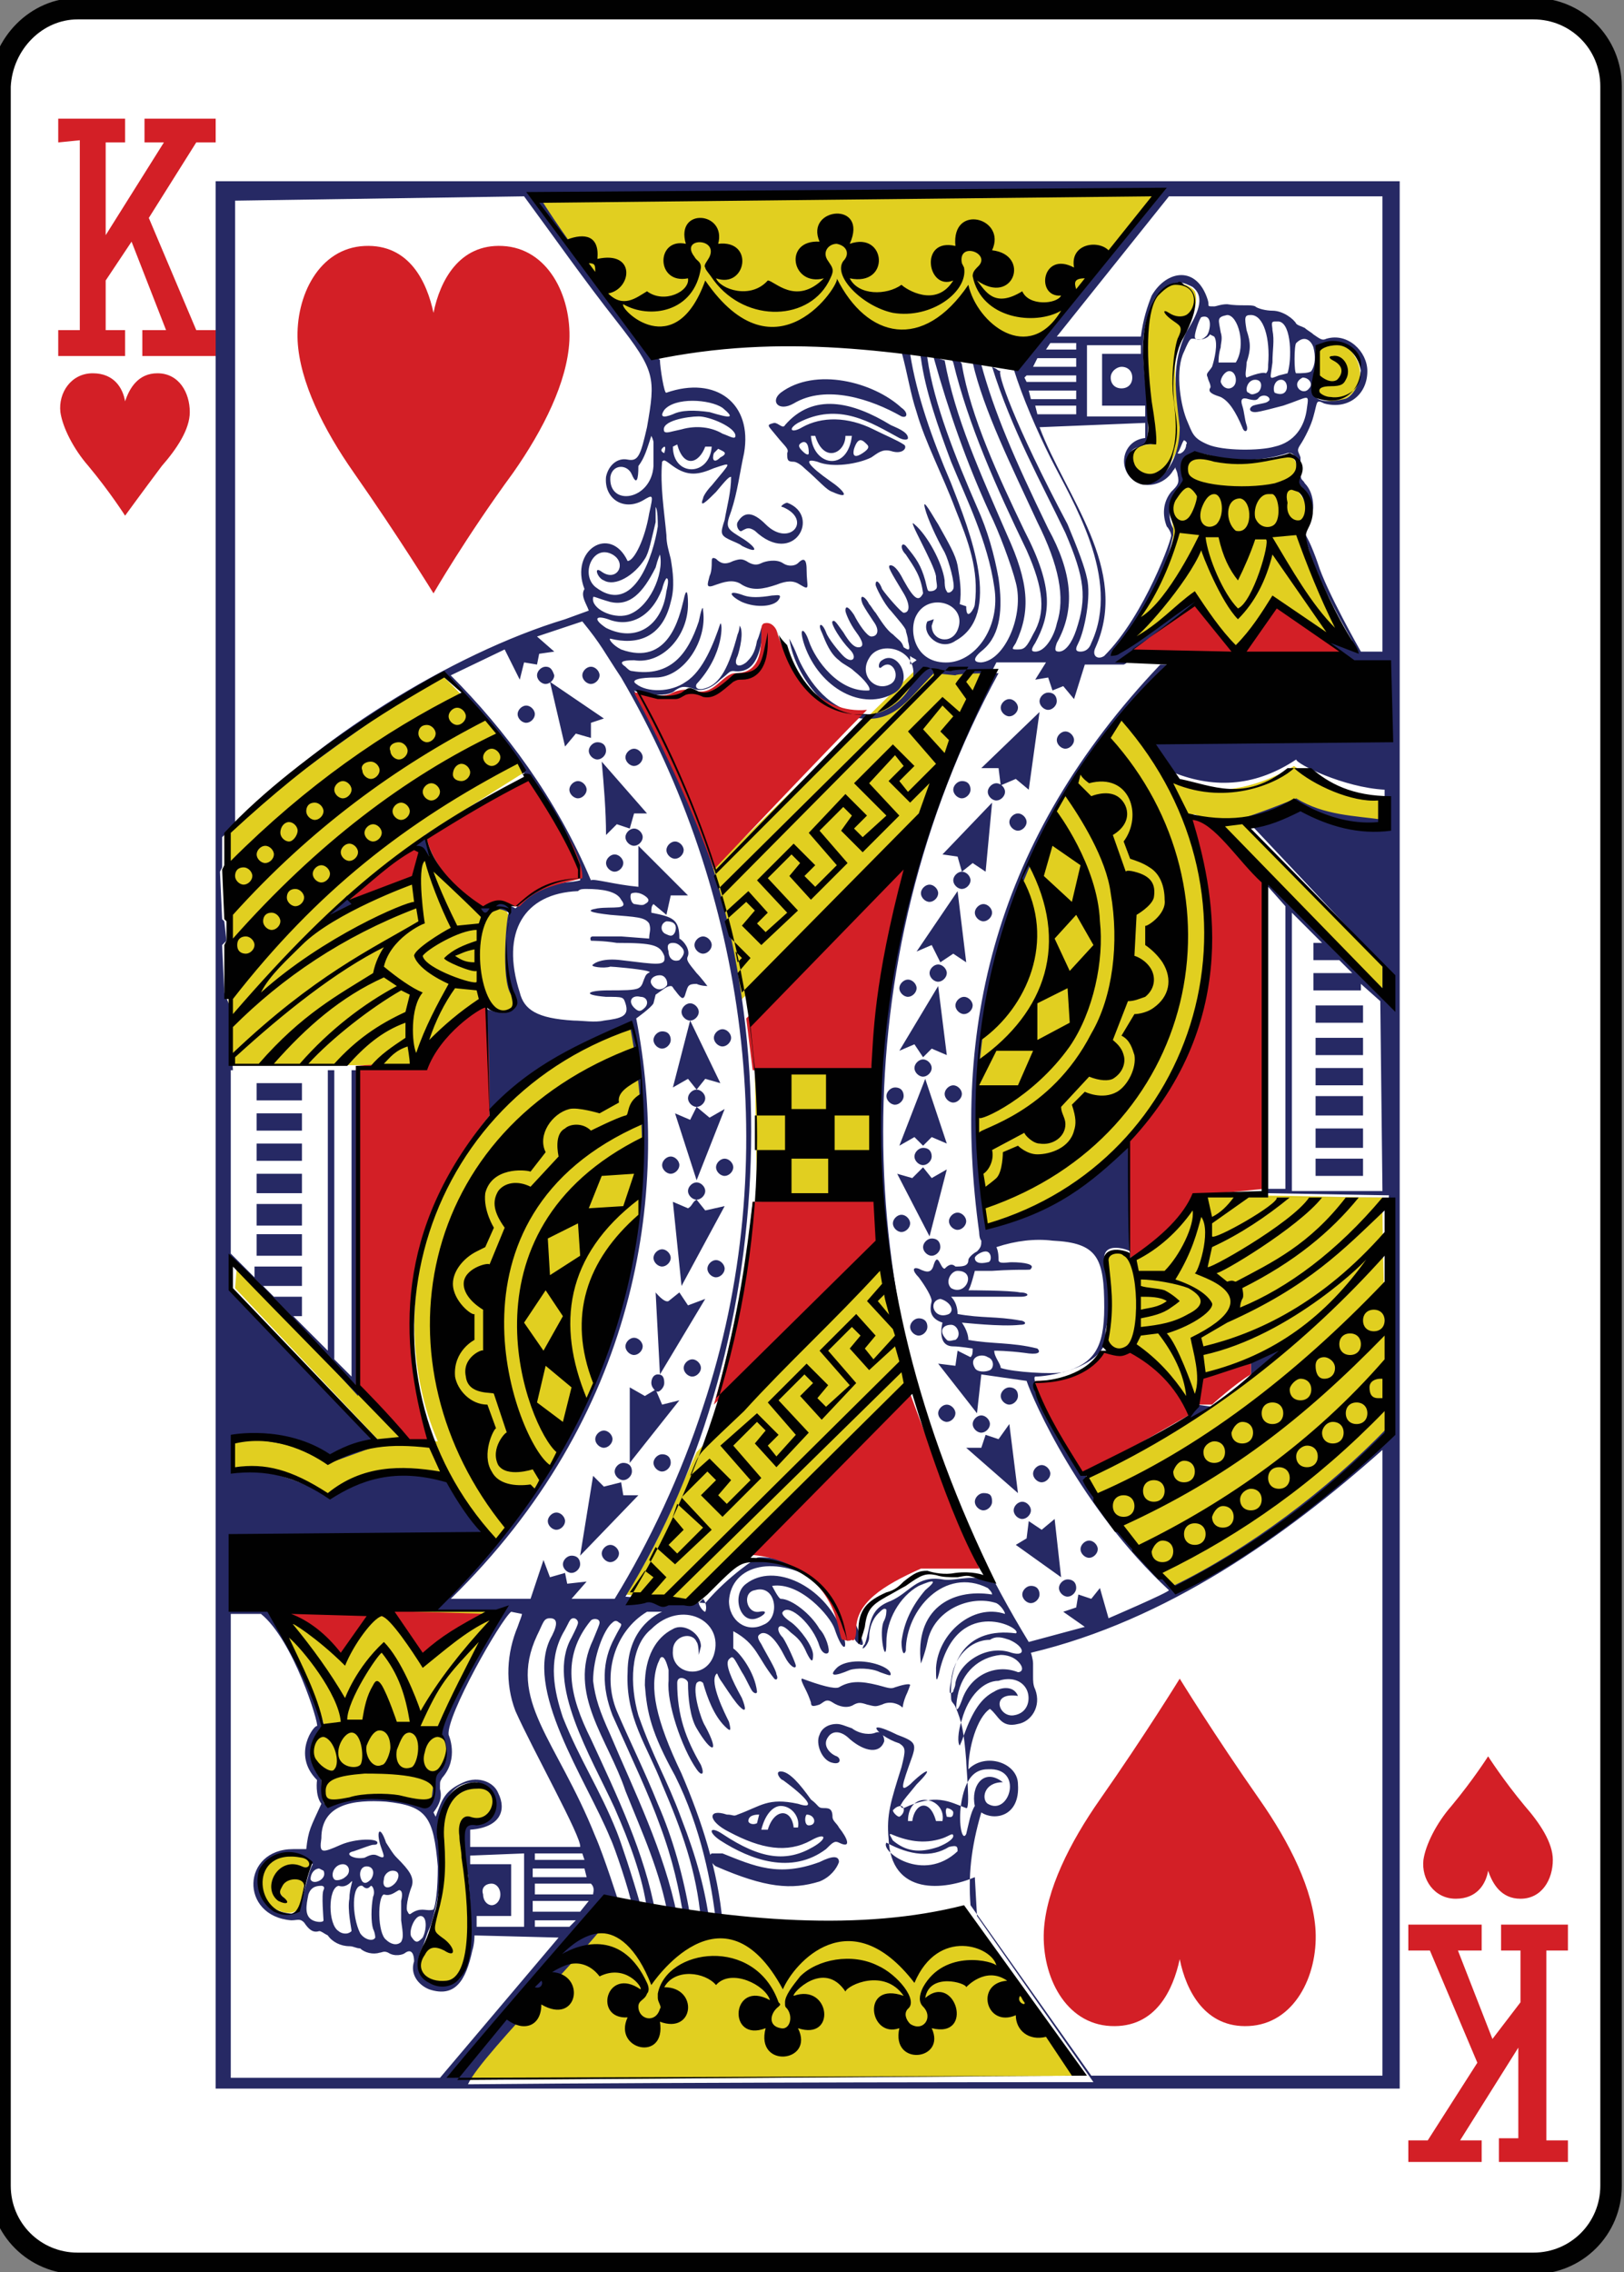 <?xml version="1.0" encoding="utf-8"?>
<!-- Generator: Adobe Illustrator 19.1.0, SVG Export Plug-In . SVG Version: 6.00 Build 0)  -->
<svg version="1.1" xmlns="http://www.w3.org/2000/svg" xmlns:xlink="http://www.w3.org/1999/xlink" x="0px" y="0px"
	 viewBox="0 0 75.3 105.3" style="enable-background:new 0 0 75.3 105.3;" xml:space="preserve">
<rect x="0" y="0" width="75.3" height="105.3" fill="#808080" stroke="none"/>
<style type="text/css">
	.st0{display:none;}
	.st1{fill:#FFFFFF;}
	.st2{fill:none;stroke:#010101;stroke-width:0.997;}
	.st3{fill:#010101;}
	.st4{fill:none;stroke:#010101;stroke-width:1.001;}
	.st5{fill:#E1CF20;}
	.st6{fill:#262964;}
	.st7{fill:#D31F26;}
	.st8{fill:#14130F;}
	.st9{fill:none;stroke:#010101;stroke-width:0.993;}
	.st10{fill:#F6EB16;}
	.st11{fill:none;stroke:#010101;stroke-width:1.83;}
	.st12{clip-path:url(#SVGID_2_);}
	.st13{clip-path:url(#SVGID_4_);}
</style>
<g id="Layer_1" class="st0">
</g>
<g id="Layer_2">
	<g>
		<path class="st1" d="M3.6,0.4h67.5c2,0,3.6,1.6,3.6,3.6v97.3c0,2-1.6,3.6-3.6,3.6H3.6c-2,0-3.6-1.6-3.6-3.6V4
			C0.1,2,1.7,0.4,3.6,0.4z"/>
		<path class="st2" d="M3.6,0.4h67.5c2,0,3.6,1.6,3.6,3.6v97.3c0,2-1.6,3.6-3.6,3.6H3.6c-2,0-3.6-1.6-3.6-3.6V4
			C0.1,2,1.7,0.4,3.6,0.4z"/>
		<path class="st7" d="M5.8,23.9c0,0-0.7-1.1-1.7-2.3c-0.7-0.8-1.2-1.8-1.3-2.5c-0.1-0.9,0.5-1.8,1.5-1.8c1,0,1.4,0.7,1.5,1.3
			c0.2-0.6,0.6-1.3,1.5-1.3c1,0,1.5,0.9,1.5,1.8c0,0.8-0.6,1.7-1.3,2.5C6.6,22.8,5.8,23.9,5.8,23.9z"/>
		<path class="st7" d="M69,81.4c0,0-0.7,1.1-1.7,2.3c-0.7,0.8-1.2,1.8-1.3,2.5c-0.1,0.9,0.5,1.8,1.5,1.8c1,0,1.4-0.7,1.5-1.3
			c0.2,0.6,0.6,1.3,1.5,1.3c1,0,1.5-0.9,1.5-1.8c0-0.8-0.6-1.7-1.3-2.5C69.7,82.5,69,81.4,69,81.4z"/>
		<polygon class="st7" points="6.6,15.3 7.7,15.3 6.1,11.2 4.9,13 4.9,15.3 5.8,15.3 5.8,16.5 2.7,16.5 2.7,15.3 3.7,15.3 3.7,6.5 
			2.7,6.6 2.7,5.5 5.8,5.5 5.8,6.6 4.9,6.6 4.9,10.9 7.6,6.6 6.7,6.6 6.7,5.5 10,5.5 10,6.6 9.1,6.6 6.9,10.1 9.1,15.3 10.1,15.3 
			10.1,16.5 6.6,16.5 6.6,15.3 		"/>
		<polygon class="st7" points="68.7,90.4 67.6,90.4 69.2,94.5 70.5,92.8 70.5,90.4 69.6,90.4 69.6,89.2 72.7,89.2 72.7,90.4 
			71.7,90.4 71.7,99.2 72.7,99.2 72.7,100.2 69.5,100.2 69.5,99.1 70.4,99.1 70.4,94.9 67.7,99.2 68.7,99.2 68.7,100.2 65.3,100.2 
			65.3,99.2 66.2,99.2 68.5,95.6 66.3,90.4 65.3,90.4 65.3,89.2 68.7,89.2 68.7,90.4 		"/>
		<path class="st5" d="M27.2,89c5.9,0.7,11.9,0.8,18,0.4c1.6,2.2,4.8,6.8,4.8,6.8l-29.1,0.2L27.2,89z M19.6,90.6
			c0.8-1.6,0.9-3.1,0.8-5.3c-0.1-1.7,0.9-3,2-2.5c0.8,0.4,0.5,2-0.4,1.7c-0.3-0.1-0.6,0-0.6,0.7c0.1,1.9,0.6,4,0.1,5.8
			C21.3,92.7,18.9,91.9,19.6,90.6z M12.3,88.1c-0.9-1.4,0.7-2.7,1.8-2.1c0.5,0.2,0.4,0.7-0.2,0.5c-0.9-0.4-1.8,0.9-1,1.5
			c0.3,0.2,0.5,0.2,0.2-0.1c-0.7-0.8,1.1-1.2,1-0.6c-0.1,0.7-0.1,0.9-0.2,1.1C13.5,88.9,12.8,88.6,12.3,88.1z M14.9,82.3
			C13.9,81,15,80,15,80.1c0.3-0.3-2.4-5.3-2-5.4c3.4-0.4,6.8-0.1,10.1,0c0,0-1.8,3.3-2.5,4.9c-0.3,0.6,0.4,1.4,0.1,1.9
			c-0.9,1-0.3,2-0.9,2.1c-1.4-0.3-2.9-0.4-4.6,0C15,83.5,15.1,82.7,14.9,82.3L14.9,82.3z M29.4,47.5c1.7,8.7-0.8,18-6.5,24.1
			c-0.8-0.8-1.4-2.3-2.2-3.2c-2.2-0.7-3.9,0.1-5.4,0.9c-1.4-0.8-3-1.3-4.5-1.3l0-1.3c1.6,0,3.2,0.1,4.6,1l2.2-0.9l-6.7-7.1l0.1-1.2
			l8.2,8.3l1.1,0C17.6,60.6,19.7,50.7,29.4,47.5L29.4,47.5z M40.8,58.5l1.2,5.7c0,0-6.6,6.6-10.1,10L29,73.9
			c1.5-2.2,2.3-4.4,3.3-6.6L40.8,58.5z M64.3,66.3c-2.8,3.1-6.1,5.1-9.8,7.3c-1.5-1.7-3.3-3.5-4.3-5.1c3.2-1.7,6.3-3.1,9.4-6.1
			c-0.2,0.2-4,1.5-4,1.4c-0.1,0.6-0.1,1-0.7,1.2c-0.7-1-1.5-1.9-2.6-2.4c-0.5,0-1.1-0.3-1.1-0.3c0.3-0.1,0.2-4.1,0-4.1
			c0.4-0.1,0.7-0.4,1.2,0.2c0.2,0.2,2.4-2.1,3.2-2.9c3-0.2,5.6,0,8.5,0C64.1,59,64.3,62.7,64.3,66.3L64.3,66.3z M45.5,57.3
			c-0.1-0.2-0.8-6.1-0.1-9.8c1.9-6.2,1.5-8,6.5-14.1c0.3-0.3,1.5,0.7,2.4,2.6c2.5,1.6,5.7-0.5,5.7-0.5s1.3,1,4.1,1.6l0,1.1
			c0,0.3-3.2-0.3-3.9-1c0,0-2.4,0.8-2.4,0.9c0,0.6,6.3,6.5,6.3,6.5l0,1.4c0,0-8.7-9.1-8.8-8.2C57.8,48.6,53.6,54,45.5,57.3
			L45.5,57.3z M35.1,55.4l-0.1-5.7l5.3,0.1l0.2,5.7L35.1,55.4z M10.6,49.2c0.1-0.2-0.2-10.6-0.2-10.6c3.4-3.4,6.7-5.3,10-7.4
			c1.5,1.5,2.8,2.8,3.9,4.6l-4.6,2.9c0.2,0.7-0.3,0.9,2.7,3.7c0-0.2,1-0.7,1.2,0.1c-0.4,1.7,0.2,3.2,0.3,4.2c-0.4,0.5-1.3,0-1.3,0
			C22,46,19.8,49,19.1,49.4C16.2,49.3,10.5,49.5,10.6,49.2L10.6,49.2z M42.7,30.8l2.9,0.1c-0.5,1.3-1.7,3.9-3,6.8
			c-1,1.7-8.3,8.7-8.3,8.7c-0.3-2-0.9-4-1.4-6L42.7,30.8z M55.3,21.1c1,0.5,4,0.2,4.5,0c0.6,0.4,0.2,1,0.1,1.3
			c0.6,0.8,1,1.1,0.3,2.3c-0.2,0,2.1,5.3,2.2,5.3c0,0-2.4-1.2-3.3-2l-1.7,2.3l-2-2.6c0,0.2-3.8,2.8-3.8,2.6c-0.1-0.1,3.4-4,2.7-6.3
			c-0.2-0.5,0.2-1.1,0.5-1.6C55.1,22.1,54.8,21.5,55.3,21.1L55.3,21.1z M53.4,20.6c0.2-0.2-0.9-4.9,0.2-6.9c0.5-0.7,1.4-0.7,1.8-0.2
			c0.3,0.8-0.6,1.9-0.7,2.4c-0.6,1.5,0.3,3.5-0.1,4.9C53.3,24,51.2,20.6,53.4,20.6L53.4,20.6z M61.3,18.5c-0.6,0-0.2-1.9-0.1-2.4
			c0-0.1,1.2-0.4,1.6,0.4C63.5,17.5,62.7,19,61.3,18.5L61.3,18.5z M53.8,8.9l-5.9,7.3c-6-0.7-12-1.1-18.2-0.2l-4.9-7L53.8,8.9z"/>
		<path class="st6" d="M64.8,8.4H10v88.4h54.9V8.4z M53.8,8.9l-6.6,8.2L47,17.1c0.4,1.3,1.1,2.9,1.7,4.1c1,2,3.3,5.6,1.9,8.6
			c-0.1,0.3-0.3,0.4-0.5,0.4c-0.3,0-0.2-0.2-0.1-0.4c0.3-0.6,0.6-2.2,0.4-3c-0.1-0.5-0.4-1.3-0.9-2.5c-2.5-4.7-3.3-7.1-3.1-7.1
			c0,0-0.1,0-0.2-0.1l-0.2-0.1c0.9,2.9,2.3,5.4,3.4,7.7c0.9,2.1,1,3,0.5,4.5c-0.2,0.6-0.5,1-0.8,1c-0.2,0-0.2-0.1-0.1-0.4
			c0.9-1.6,0.7-3.3-0.4-5.3c-1.6-3.3-2.5-5.4-3.1-7.6c0,0-0.3-0.1-0.4-0.1c0.5,2.2,1.8,4.8,3,7.4c1,2,1.3,3.5,0.9,4.7
			c-0.1,0.5-0.5,1.3-1,1.3c-0.2,0-0.2-0.1,0-0.4c0.7-1.3,0.9-2.5-0.5-5.2c-1.2-2.5-2.5-5.3-2.9-7.7c0-0.2-0.6-0.4-0.4-0.1
			c0.7,2.9,2,5.8,3.4,8.7c0.8,1.8,0.9,2.9,0.3,3.9c-0.3,0.6-0.4,0.7-0.7,0.7c-0.3,0-0.3,0-0.1-0.3c0.7-1.5,0.6-2.8-0.4-5
			c-1.3-3-2.4-5.4-2.9-8.1c-0.1,0-0.5-0.2-0.5-0.1c0.7,2.5,1.5,4.8,2.6,7.2c0.4,0.8,1,2.4,1.2,3.2c0.4,1.5-0.5,3.6-1.6,3.7
			c-0.4,0-0.4-0.2,0.1-0.6c0.8-0.7,0.9-1.9,0.7-3.3c-0.2-1.1-0.5-2.2-1-3.3c-1-2.3-2-4.8-2.3-6.9c0-0.2-0.4-0.2-0.3,0
			c0.2,1.5,0.8,3.2,1.4,4.8c0.7,1.7,1.7,3.7,2,5.8c0.3,1.8-0.8,3.4-2.1,3.5c-1.6,0.1-1.9-1.5-1.5-2.2c0.6-1.1,2.4-0.5,1.9,0.7
			c-0.3,0.7-1.2,0.5-1.2-0.2l0.1-0.3L43,28.8c-0.3,0.6,0.6,1.4,1.3,0.9c2.2-1.2,0.7-5-0.2-7.3c-0.9-2.1-1.6-4.1-1.9-6l-0.4-0.1
			c0.3,1.1,0.4,1.9,0.7,2.8c0.4,1.4,1.2,2.9,1.8,4.5c0.6,1.5,1.1,2.8,0.9,4.4c0,0.1-0.1,0.3-0.2,0.4c-0.1,0.1-0.2,0.1-0.2-0.3
			L44.5,28c0.1-0.6,0-1.2-0.1-1.8c-0.1-0.5-0.4-1-0.9-1.9c-0.2-0.3-0.8-1.4-0.6-0.7c0.1,0.4,0.5,1.3,0.9,2c0.2,0.4,0.5,1.5,0.4,1.7
			c-0.1,0.2-0.3,0.2-0.3,0.1c-0.1-0.1-0.1-0.4-0.1-0.5c-0.1-0.8-0.8-2.1-1.4-2.6c-0.4-0.4,0.9,1.8,1,2.4c0,0.3,0.1,0.5,0,0.6
			c-0.1,0.1-0.2,0.1-0.3,0.1c-0.1,0-0.1-0.1-0.2-0.5c-0.2-0.7-0.4-1-0.9-1.6c-0.2-0.2-0.3,0.1,0,0.4c0.4,0.6,0.7,1,0.8,1.8
			c-0.2,0.4-0.4,0.3-0.9-0.6c-0.3-0.6-0.5-0.7-0.6-0.7c-0.2,0,0,0.3,0.6,1.3c0.3,0.5,0.3,0.9,0,0.9c-0.1,0-0.8-0.8-1-1.1
			c-0.1-0.3-0.3-0.5-0.3-0.2c0,0.1,0.4,0.9,0.7,1.2c0.5,0.6,0.6,0.7,0.7,0.9c0,0.1,0.1,0.3,0.1,0.5c0.1,0.4,0.1,0.5-0.2,0.3
			c-0.1-0.3-0.2-0.3-0.5-0.6c-0.3-0.2-0.6-0.7-0.8-1c-0.1-0.1-0.2-0.3-0.3-0.4c-0.2-0.4-0.5-0.5-0.3,0c0.1,0.2,0.3,0.5,0.5,0.8
			c0.3,0.4,0.2,0.7-0.1,0.7c-0.2,0-0.6-0.6-0.8-1c-0.2-0.3-0.4-0.5-0.4-0.2c0,0.1,0.2,0.6,0.5,1c0.3,0.4,0.4,0.7,0.1,0.7
			c-0.2,0-0.4-0.2-0.7-0.7c-0.3-0.4-0.4-0.6-0.5-0.5c-0.1,0.1,0.4,0.9,0.8,1.3c0.4,0.4,0.1,0.7-0.3,0.3c-0.2-0.2-0.7-0.8-0.8-1.1
			c-0.2-0.5-0.4-0.4-0.2,0c0.2,0.5,0.4,1,0.8,1.3c0.2,0.2,0.5,0.3,0.7,0.5c0.5,0.4,0.8,0.8,0.7,0.9c-1.4,0.1-2.5-1.4-2.8-2.3
			c-0.2-0.6-0.5-0.7-0.2,0.2c0.7,2,2.7,3.1,4.2,2.2c0.9-0.6,0.1-2-0.6-1.5c-0.2,0.1-0.2,0.5,0,0.3c0.5-0.4,0.9,0.5,0.4,0.8
			c-0.7,0.4-1.5-0.4-1-1.2c0.5-0.9,2.4-0.4,2,1.1c-0.2,0.7-1.2,1.5-2,1.5c-1.6,0-2.6-1.2-3.2-2.4c-0.1-0.2-0.2-0.5-0.3-0.7
			c-0.1-0.2-0.2-0.4-0.2-0.4c0.2,1.5,1.5,3.3,2.8,3.6c2,0.5,2.6-0.7,3.9-2l1,0.1c0.1-0.1,1.9-0.1,2-0.1c-7.3,13.4-6.8,29.4-0.5,41.5
			c0.4,0.9,0.5,0.7-0.2,0.5c-0.7-0.2-1.4,0.1-1.9,0c-1.2-0.2-1.5,0.6-2.4,1c-1.1,0.4-0.9,1.2-1.2,2c-0.1,0.1-0.1,0.2-0.1,0.2
			c0.1,0,0.3-0.3,0.3-0.5c0-0.5,0.2-0.9,0.4-1.1c0.2-0.2,0.3-0.3,0.4-0.2c0,0.1,0,0.3-0.1,0.5c-0.3,0.5,0.1,2.3,0.1,1
			c0-1,0.6-2.1,1.5-2.6c0.7-0.3,0.9-0.3,0.3,0.2c-0.6,0.7-1,1.5-1.1,2.4c0,0.4,0.1,0.7,0.2,0.4c0-1.9,1.8-3.9,3.8-2.9
			c0.1,0.1,0.2,0.2,0.2,0.3c-1.9-0.3-3.6,0.7-3.3,3.2c0,0,0.2-0.5,0.3-1c0.3-1.5,2-2.2,3.2-1.8c0.2,0.1,0.4,0.4,0.4,0.5
			c-1.5-0.5-3.1,0.9-3.2,2.5c0,0.5,0,0.9,0.2,0c0.9-3.4,3.9-1.8,3.5-1.6c-2.3-0.3-3.1,1.3-3,3c0,0.2,0.1,0.2,0.2,0.4
			c0.3,0.7,0.4,1.2,0.5,2.5c0,0.3,0.2,2.3,0,2.2c-0.8-0.3-1.4-0.7-2.9,0c-0.1,0-0.2-0.1-0.1-0.2c0.1-0.2,0.3-0.4,0.7-0.9
			c0.9-0.9,0.4-0.7-0.3,0c-0.5,0.4-0.4,0.1,0.1-1.3c0.2-0.6,0.1-0.7-0.7-1c-0.8-0.4-1.3-0.5-0.7,0c0.3,0.2,0.5,0.3,0.8,0.4
			c0.3,0.2,0.3,0.3,0.1,1.1c-0.5,1.6-0.7,2.2-0.6,3.3c0.1,2.7,2.6,2.4,4,1.8l0.1,1.8l5.4,7.7c0,0-18.9,0-29,0.1
			c0.6-1.4,6.7-7.3,7-8.4c0,0-0.7-2.2-1.1-3.1c-1.8-4.5-4.1-6.3-2.7-9.3c0.3-0.6,0.3-0.8,0.6-0.8c0.3,0,0.4,0.2,0.1,0.8
			c-1.4,2.4,1.6,6.7,2.7,9.4c0.2,0.4,0.9,2.5,1,3.1c0,0.2,0.5,0.3,0.4,0c-0.4-1.4-0.9-2.9-1.1-3.4c-0.8-2-1.7-3.3-2.5-5.3
			c-0.4-1.2-0.7-2.6,0-3.9c0.3-0.5,0.3-0.7,0.5-0.7c0.1,0,0.2,0.1,0.2,0.2c0,0.1-0.1,0.3-0.3,0.7c-1.2,2.1,0.9,5.5,2,7.9
			c0.7,1.6,1.3,3.2,1.5,4.7c0,0.1,0.1,0.4,0.4,0.2c-0.5-2.8-1.8-5.5-3-8.1c-1-2-1.4-3.8,0-5.5c0.1-0.1,0.4-0.1,0.4,0.1
			c0,0.1-0.1,0.3-0.3,0.8c-1.2,2.5,0.7,4.6,1.5,7c0.8,2,1.6,3.7,2,5.9c0.2,0.1,0.4,0.2,0.4-0.1c-0.6-3-2-5.8-3.1-8.4
			c-0.5-1.1-0.7-1.7-0.8-2.5c0-1.1,0.5-2.4,0.9-2.7c0.1-0.1,0.2-0.1,0.3,0c0.2,0.1,0.1,0.1-0.2,0.7c-0.6,1.1-0.6,2.3-0.1,3.6
			c0.9,2,1.7,3.7,2.2,5.1c0.6,1.6,0.9,3,1.1,4.3c0,0,0.4,0.2,0.3-0.1c-0.3-1.8-0.8-3.6-1.5-5.2c-0.6-1.5-1.3-2.9-1.9-4.3
			c-0.7-1.7-0.1-3.7,1.4-4.6l0.7,0c0,0-1.6,0.6-1.6,2.8c-0.1,2.1,0.9,3.4,1.6,5.2c0.9,2.1,1.6,4,1.8,6.3l0.4,0.1
			c-0.2-1.5-0.6-3-1.3-4.8c-0.7-1.9-1.3-2.8-2-4.8c-0.4-1.4-0.4-3.2,0.6-4c1.4-1.4,3.4-0.4,2.9,1.2c-0.4,1.2-2,0.9-1.9-0.2
			c0-0.7,0.9-0.9,1.1-0.4c0.1,0.1,0.1,0.6,0.1,0.6l0.1-0.4c0-0.6-0.8-1.1-1.3-0.8c-0.8,0.4-1.3,1.3-1.3,2.6c0.1,1.3,0.3,2.2,1.4,4.2
			c1.2,2.4,1.7,5,1.9,6.8c0.1,0,0.3,0,0.3,0c-0.2-2.4-1-4.8-1.9-6.9c-1.2-2.5-1.5-4-1.1-5.1c0.1-0.2,0.1-0.3,0.2-0.3
			c0.1,0,0.2,0.2,0.3,0.6c0,0.1,0,0.4,0,0.5c-0.1,1,0.6,3.1,1.3,4.1c0.2,0.3,0.4,0.3,0.2-0.2c-0.7-1.2-1.1-2.3-1.1-3.8
			c0-0.4,0.5-0.2,0.5,0c0,0.7,0.1,1.6,0.4,2.1c0.7,1.2,1.1,1.2,0.4-0.1c-0.2-0.3-0.6-1.6-0.4-2c0.1-0.1,0.2-0.1,0.3,0
			c0.2,0.7,0.5,1.5,1,2c0.3,0.3,0.3,0.2,0.2-0.2c-0.2-0.4-0.9-1.8-0.6-2.2c0.1-0.1,0,0,0.3,0.4c0.4,0.6,0.6,0.9,0.8,1.1
			c0.3,0.3,0.3,0.1,0.1-0.4c-0.5-0.9-0.8-1.6-0.6-1.8c0.2-0.2,0.2-0.1,0.6,0.6c0.2,0.3,0.4,0.8,0.5,0.9c0.1,0.1,0.2,0.1,0.2,0
			c-0.1-0.9-0.8-1.8-1.1-2l0-0.8c1.1,0.6,1.1,1.2,1.9,2.2c0.1,0.1,0.2,0,0.1-0.2c0-0.2-0.5-1-0.7-1.4c-0.2-0.3-0.2-0.4,0-0.5
			c0.3-0.1,0.7,0.3,1.1,1.1c0.2,0.4,0.5,0.6,0.5,0.4c0-0.1-0.4-1-0.6-1.3c-0.4-0.4-0.2-0.8,0.3-0.3c0.2,0.2,0.5,0.3,0.8,1
			c0.2,0.4,0.3,0.5,0.3,0.1c0-0.4-0.6-1.2-1-1.5c-0.3-0.2-0.5-0.4-0.4-0.5c0.3-0.4,1.4,0.6,1.7,1.6c0.1,0.3,0.3,0.4,0.4,0.3
			c0.1-0.1-0.1-0.8-0.4-1.1c-0.4-0.7-1.3-1.4-1.8-1.4c-0.1,0-0.4-0.6-0.4-0.6c1.3-0.2,2.7,1.4,2.9,2c0.4,1.2,0.7,1,0.3,0
			c-0.8-2-3.1-3.1-4.4-2.1c-0.7,0.5-0.3,1.9,0.5,1.6c0.3-0.1,0.6-0.4,0.1-0.3c-0.6,0.1-0.8-0.9-0.2-1c1-0.3,1.2,1.3,0.4,1.6
			c-0.8,0.4-1.6-0.2-1.6-1.1c0.1-1.7,2.2-2.2,4.3-0.8c0.6,0.4,1.3,1.7,1.5,2.5c0.1,0.3,0.4,0.4,0.4,0.3c0.1-0.1-0.6-1.5-0.8-1.9
			c-0.9-2.1-4.1-2.2-4.1-2.1c0,0-1.3,0.8-2.4,2.1L29,74C36.4,62,37,44.4,29.4,32c0.1,0.1,1.5,0.4,1.9,0c0.3-0.2,0.4-0.2,0.8-0.1
			c0.4,0.2,0.9,0,1.3-0.4c0.4-0.3,0.4-0.4,0.6-0.4c0.7,0.1,1.1-0.3,1.3-1.3c0.1-0.4,0.1-0.8,0-0.7c0,0-0.1,0.4-0.2,0.6
			c-0.1,0.6-0.3,0.8-0.5,1c-0.4,0.3-0.6,0.1-0.4-0.3c0.1-0.3,0.3-1.1,0.1-1.4c0-0.1,0,0.2-0.1,0.4c-0.4,1.5-0.8,2.3-1.5,2.5
			c-0.3,0.1-0.5,0-0.4-0.2c1.3-1.4,1.2-2.9,1.1-2.8c-0.3,0.9-0.8,2.2-1.6,2.7c-0.7,0.5-1.8,0.5-2.3,0.1c-0.3-0.2,0.2-0.3,0.9-0.3
			c1.3,0,2.4-1.7,2.2-3.1c0-0.3-0.1,0-0.2,0.5c-0.5,1.5-1.3,2.6-3.1,2.3c-0.1,0-0.2-0.1-0.3-0.2c-0.3-0.2-0.2-0.3,0.4-0.3
			c1.3,0.2,2.5-1.1,2.5-2.6c0-0.7-0.1-0.7-0.2-0.2c-0.2,0.8-0.7,3.1-2.9,2.3c-0.4-0.2-0.6-0.5-0.5-0.5c1.2,0.3,2.4,0,2.8-1.7
			c0.2-0.7,0.1-1.4,0-2c-0.1-0.4-0.2-0.7-0.2-1.1c-0.1-1.1-0.3-2.3-0.2-3.4c0.1-0.1,0.1-0.1,0.5,0.2c0.7,0.5,1.2,0.4,1.9,0.1
			c0.9-0.3,0.8-0.3-0.1,0.8c-0.2,0.2-0.4,0.5-0.4,0.6c-0.2,0.5,0.2,0.1,0.6-0.3c0.5-0.6,0.6-0.7,0.7-0.7c0,0.7-0.2,1.4-0.3,2
			c-0.2,0.6-0.2,0.7,0.2,0.9c0.2,0.1,0.5,0.2,0.6,0.3c0.8,0.4,0.7,0.1,0.1-0.3c-0.8-0.5-0.9-0.5-0.6-1.3c0.3-0.9,0.4-1.8,0.6-2.7
			c0.4-2.3-1.3-3.6-3.6-2.8c-0.1,0.1-0.3-1.2-0.3-1.5c0-0.1-0.3-0.1-0.6-0.5c0.1-0.1-3.4-4.5-5-7.1C34.9,9.1,44.7,8.9,53.8,8.9
			L53.8,8.9z M46.4,17.1L46.4,17.1L46.4,17.1z M54.2,9.1h9.9v21.1l-1,0c0,0-1.6-2.8-2-4.1c-0.1-0.3-0.3-0.8-0.4-1
			c-0.2-0.4-0.3-0.5-0.1-0.7c0.4-0.5,0.4-1.5-0.1-2c-0.1-0.2-0.2-0.1-0.2-0.5c0-0.3,0-0.5,0-0.7c-0.1-0.3-0.2-0.3,0-0.6
			c0.2-0.3,0.5-0.9,0.6-1.3c0.2-0.7,0.1-0.8,0.5-0.6c1.1,0.3,2-0.4,2-1.5c0-0.9-0.9-1.8-1.9-1.5c-0.2,0.1-0.3,0-0.6-0.2
			c-0.1-0.1-0.3-0.2-0.4-0.3c-0.2-0.1-0.3-0.1-0.4-0.2c-0.1-0.2-0.6-0.6-1.1-0.6c-0.3,0-0.7-0.1-0.8-0.2c-0.2-0.1-0.7,0-1.3-0.1
			c-0.3,0-0.5,0.1-0.6,0.1c-0.4,0-0.2,0-0.3-0.3c-0.5-1.6-1.9-1.4-2.6-0.2c-0.2,0.5-0.4,1.1-0.5,1.9L49,15.6L54.2,9.1z M24.3,9.1
			c1.4,1.9,2.8,3.9,4.3,5.8c1.8,2.3,1.8,2.6,1.4,4.9c-0.3,1.3-0.4,1.6-0.9,1.5c-0.5-0.1-0.9,0.3-1,0.8c-0.1,1,0.8,1.6,1.7,1.1
			c0.5-0.3,0.5-0.3,0.3,0.6c-0.2,1.2-0.7,2.2-1,2.2c-0.8-1.7-2.7-0.5-2,1.3c-0.2,0.3,0.1,0.7,0.2,1c0,0,0,0-1.1,0.4
			c-5.3,1.6-11.8,5.7-15.3,9.6v-29L24.3,9.1z M54.7,13.1c0.2,0,0.4,0.1,0.6,0.2c0.5,0.4,0.4,1-0.3,2.1c-0.7,1.5-0.5,2.7-0.3,4.4
			c0,0.9-0.3,1.8-0.8,2.2C53,22.6,52,21.8,52.4,21c0.2-0.4,0.7-0.2,0.8-0.6c0.1-1.5-0.2-3-0.2-4.4c0-0.6,0.2-1.5,0.5-2.1
			C53.8,13.4,54.2,13.1,54.7,13.1L54.7,13.1z M55.9,15.6c-0.2,0.2-0.5,0.2-0.5,0c0-0.2,0.2-0.8,0.3-0.9
			C56.3,14.5,56.1,15.5,55.9,15.6z M56.9,14.6c0.5,0,0.9,1.4,0.4,2.2c-0.1,0-0.8,0-0.8,0c0-0.1,0-0.4,0.1-0.7c0-0.2,0.1-0.4,0-0.7
			C56.5,14.8,56.4,14.7,56.9,14.6L56.9,14.6z M58,14.6L58,14.6c0.6,0,0.9,1.1,0.8,2.3c0,0.2,0,0.3-0.1,0.4c-0.2-0.1-0.9,0.2-0.9,0.2
			c-0.1-0.1,0-0.4,0-0.7c0.2-0.6,0.2-0.9,0-1.5C57.7,14.7,57.7,14.6,58,14.6L58,14.6z M59.3,14.9c0.6,0.1,0.6,1.8,0.4,2.4l-0.4,0.1
			c-0.5,0.2-0.4,0.2-0.3-0.6c0-0.6,0.1-1,0-1.5c0-0.2-0.1-0.4,0.1-0.4L59.3,14.9L59.3,14.9z M56.3,15.6c0.2,0.3,0,1.1-0.1,1.4
			c-0.2,0.3-0.3,0.3-0.2,0.5c0,0.1,0.2,0.4,0.1,0.5c-0.1,0.2,0.2,0.3,0.5,0.4c0.4,0.2,0.7,0.7,1,1.4c0.1,0.3,0.3,0.2,0.2-0.1
			c-0.1-0.3-0.1-0.6-0.2-0.9c-0.1-0.3,0-0.4,0.3-0.3c0.4,0.1,0.4,0,0.5-0.1c0.3-0.2,0.6,0.1,0.4,0.2c-0.1,0.1-0.4,0.1-0.7,0.2
			c-0.2,0.1-0.2,0.3,0.1,0.3c0.2,0,0.9-0.2,1.3-0.3c1.2-0.4,1.2-0.6,1.1,0.1c-0.1,0.9-0.6,1.6-1.5,1.8c-0.7,0.2-2.4,0.2-3.1-0.1
			c-0.7-0.3-0.7-0.5-1-1.2c-0.3-0.8-0.5-2.3-0.1-3.1c0.3-0.7,0.3-0.6,0.5-0.6c0.2,0.1,0.6,0,0.7-0.2L56.3,15.6z M60.9,16.1
			c0.1,0.4,0.1,0.8-0.1,1.1c-0.1,0.1-0.5,0.1-0.7,0.1c-0.1,0-0.1-1.3,0-1.4C60.5,15.5,60.8,15.8,60.9,16.1z M48.7,15.9l1.2,0v0.3
			l-1.4,0L48.7,15.9z M52.9,16v0.4l-1.8,0v2.4l2,0l0,0.5l-2.7,0l0-3.3L52.9,16L52.9,16z M62,15.9c1.8,0.4,1,2.5,0.3,2.6
			c-0.9,0.2-1.6,0.1-1.4-0.7c0.2-0.5,0.1-1.2,0.1-1.6C61.3,16,61.7,15.8,62,15.9z M48.1,16.6l1.8,0V17l-2,0L48.1,16.6z M52,17
			c0.3,0,0.5,0.2,0.5,0.5S52.3,18,52,18c-0.3,0-0.5-0.2-0.5-0.5S51.8,17,52,17z M57,17.2c0.3,0,0.4,0.5,0.2,0.7
			c-0.2,0.2-0.5,0.1-0.6-0.2C56.6,17.5,56.8,17.2,57,17.2z M47.6,17.4l2.3,0v0.3l-2.3,0l-0.1-0.2L47.6,17.4z M60.4,17.5
			c0.3,0,0.5,0.3,0.3,0.5C60.4,18.4,59.8,17.8,60.4,17.5z M36.2,18.2c-0.5,0.4-0.1,0.9,0.6,0.5c1.5-0.9,3.6-0.2,5,0.6
			c0.3,0.1,0.3-0.2,0-0.4C40.5,17.7,37.8,17,36.2,18.2L36.2,18.2z M58.2,17.6c0.4,0,0.3,0.5,0.1,0.6c-0.2,0.1-0.3,0.1-0.4,0
			C57.7,18.2,57.8,17.6,58.2,17.6L58.2,17.6z M59.4,17.6c0.4,0,0.4,0.9-0.3,0.6C59,18,59.1,17.6,59.4,17.6z M47.7,18.1l2.2,0v0.4
			l-2.1,0L47.7,18.1z M33.5,18.9c0.6,0.5,0.4,0.5-0.6,0.2c-0.7-0.1-1.3-0.1-1.7,0.1c-0.5,0.2-0.6,0.1-0.4-0.2
			C31.3,18.4,32.9,18.5,33.5,18.9L33.5,18.9z M36.4,19.7c-0.1,0.2-0.3-0.1-0.5-0.1c-0.4,0.1-0.3,0.1,0.1,0.6
			c0.4,0.5,0.6,0.6,0.5,0.8c0,0.3,0,0.4,0.3,0.4c0.1,0,0.3,0.1,0.5,0.3c0.7,0.6,1,1,1.3,1.1c0.9,0.4,0.5-0.1-0.1-0.5
			c-1-0.7-1.3-1.1-0.6-0.9c0.7,0.3,1.9,0.1,2.5-0.2c0.3-0.2,0.5-0.4,0.9-0.3c0.6,0.2,0.8-0.2,0.6-0.3c-0.3-0.2-0.8-0.4-1.4-0.7
			c-1.2-0.6-2.4-0.6-3.3-0.1c-0.5,0.3-0.7,0.1-0.2-0.2c1.9-1,3.4,0,4.7,0.7c0.2,0.1,0.4,0.1,0.4,0c0-0.3-0.6-0.5-0.8-0.6
			C39.5,18.6,37.7,18.2,36.4,19.7L36.4,19.7z M48,18.8l1.9,0v0.4l-1.8,0L48,18.8z M32.4,19.3c0.5,0,1.7,0.5,1.7,0.9
			c0,0.2-0.3,0-0.6-0.1c-0.5-0.3-1.2-0.4-1.9-0.2c-0.5,0.1-0.7,0.2-0.8,0.1C30.6,19.5,31.9,19.3,32.4,19.3z M53.1,19.6l0,0.7
			c-1,0.1-1.3,1.3-0.6,1.9c0.5,0.5,1.5,0.3,1.9-0.4c0.1-0.1,0.1-0.2,0.1-0.1c0,0,0.1,0.2,0.1,0.3c0.1,0.4,0,0.5-0.3,0.8
			c-0.4,0.5-0.4,1.1-0.2,1.6c0.1,0.1,0.2,0.3,0.2,0.4c0.1,0-1.2,3.7-3.1,5.6c-0.3,0.2-0.6,0-0.4-0.4c1.6-3.6-1.4-7-2.6-10.2
			L53.1,19.6L53.1,19.6z M39.2,20.2l0.3,0c-0.2,1.7-1.8,1.4-1.9,0l0.2,0C38.2,21.5,39.2,21,39.2,20.2L39.2,20.2z M30.2,20.2
			c0,0,0.1,0.2,0.1,0.3c0,0.4,0,1,0,1.1c-0.1,1.6-2.1,1.9-2,0.5c0.1-0.6,0.8-0.6,1-0.1c0.3,0.7,0.3-0.2,0.3-0.4
			C29.9,21.2,30,20.8,30.2,20.2L30.2,20.2z M39.9,20.4c0.1,0,0.2,0.1,0.3,0.2c0.1,0.1,0.1,0.2-0.2,0.4c-0.3,0.2-0.5,0.2-0.4-0.2
			C39.7,20.5,39.8,20.4,39.9,20.4z M54.9,20.4c0,0,0.2,0.1,0.1,0.2c0,0.3-0.3,0.5-0.4,0.4C54.7,20.9,54.8,20.5,54.9,20.4z M37.5,21
			c0,0.1-0.1,0.1-0.3-0.1c-0.2-0.2-0.2-0.3,0-0.4C37.5,20.4,37.5,20.9,37.5,21L37.5,21z M31.4,20.6c0.3,1.1,1,0.9,1.3,0.1l0.3,0
			c-0.1,1.4-1.8,1.4-1.8,0L31.4,20.6z M30.8,20.7c0.1,0,0,0.3,0,0.3S30.5,20.9,30.8,20.7L30.8,20.7z M33.3,20.8l0.2,0.1
			c0.2,0.1,0.1,0.2-0.1,0.3c-0.3,0.3-0.4,0.1-0.3-0.2C33.2,20.9,33.3,20.8,33.3,20.8z M55.4,21c0.1,0,0.3,0,0.7,0.1
			c1,0.3,2.4,0.3,3.6-0.1c0.4-0.1,0.6,0.6,0.4,1c-0.1,0.2-0.1,0.2,0.2,0.5c0.4,0.4,0.4,1,0.2,1.6c-0.2,0.4-0.2,0.4,0.1,1.1
			c0.5,1.6,1.3,3.1,2.1,4.5l-1.1-0.4c0,0-5,4.3-8.5,4.5l1.3,2c2,0.8,3.9,0.6,5.7-0.6c0,0.2,2.2,1.3,4.1,1.4l0,1.4
			c-1.4-0.2-2.8-0.2-4.1-1c0,0-1.2,0.5-2.4,0.9l6.6,7l0,1.2c0,0-2.8-2.7-5.7-5.7l0.1,14.9l5.7,0.1c-0.2,3.9-0.1,6.3-0.1,10.8
			c-2.7,2.8-6.4,5.6-9.9,7.3c-1.6-1.6-3-3.3-4.1-5.2l0.1-0.2l-0.3-0.1c-0.7-1.1-2.4-4.1-2.1-4.2c0.5,0,2.9-0.3,3.3-1.7
			c0-0.1-0.1-0.3,0-0.6c0.2-0.8,0.3-2,0-2.7c-0.5-1.4,1-0.9,1.1-0.8V53c-2,1.6-4,3.2-6.6,3.9c-1.7-8.5,1-19,8.4-26.1l-0.4,0
			c-7.7,8.1-9.7,16.9-8.4,26.3c0,0,0,0.3,0.1,0.4c0,0.2,0,0.3-0.2,0.5c-0.2,0.1-0.4,0.3-0.4,0.4c0,0.3-0.3,0.3-0.6,0.3
			c-0.2-0.2-0.4,0-0.5,0.1c-0.2,0-0.3-0.8-0.5-0.2c-0.1,0.4-0.3,0.4-0.7,0.2c-0.3-0.1-0.3,0.1,0,0.4c0.3,0.4,0.6,0.9,0.6,1.1
			c-0.1,0.4-0.1,0.8,0.5,1c0,0-0.3,1.1,0.5,1.1c0.3,0,0.9,0.1,0.9,0.1c0,0.2,0,0.3-0.1,0.4l-0.6-0.3l-0.1,0.7l-0.8-0.1l1.8,2.3
			l0.2-1.8l2.1,0.3c0.3,0.9,2.5,5.9,6.6,9.7c0,0.1-2.8,1.3-2.8,1.3l-0.4-1.4l-0.4,0.5l-0.6-0.2l-0.1,0.6l-0.6,0.2l1,0.7l-2.6,0.7
			C40.5,64.3,37.2,48,46.2,30.7l2.3,0L48,31.5l0.6-0.1l0.2,0.6l0.5-0.2l0.5,0.6l0.5-1.6c0,0,1.6,0,1.8,0c0.2,0,3.4-2.8,3.3-2.9
			c-0.1-0.1-3.5,2.5-3.6,2.4c0,0-0.3,0.1-0.1-0.2c0.5-0.6,0.8-1,1.3-1.9c0.8-1.1,1.2-2.5,1.4-3.4c0-0.1,0-0.2,0-0.3
			c-0.3-0.6-0.2-1,0.3-1.8c0.2-0.3,0.2-0.3,0.2-0.5c-0.1-0.4,0-0.7,0.3-0.9C55.2,21.1,55.3,21,55.4,21L55.4,21z M36.3,23.5
			c1.4,0.6,0.3,1.9-0.8,0.8c-0.6-0.6-1-0.6-1.3-0.1c-0.1,0.2,0.1,0.5,0.2,0.4c0.2-0.1,0.3-0.2,0.6,0c1.8,1.7,3.1-0.7,1.5-1.3
			C36.4,23.3,36.1,23.5,36.3,23.5L36.3,23.5z M30.4,23.5L30.4,23.5c0.1,0.1,0.1,0.7,0.1,0.9c-0.2,1.3-1.1,4.2-2.9,2.8
			c-0.7-0.6-0.1-2,0.8-1.5c0.7,0.4,0.2,1.3-0.5,0.8c-0.4-0.3-0.2,0.3,0.1,0.4c0.5,0.3,1.4-0.2,1.9-1c0.2-0.3,0.3-0.9,0.5-1.7
			C30.4,23.6,30.4,23.5,30.4,23.5L30.4,23.5z M30.6,25.7c0.2,0.9-0.5,2.5-1.5,2.8c-0.7,0.2-1.7-0.3-1.6-0.8c0-0.1,0.1,0,0.8,0.2
			c0.9,0.2,1.5-0.4,2.1-1.6C30.5,25.9,30.6,25.7,30.6,25.7L30.6,25.7z M33,26.1c0,0.1,0,0.4-0.1,0.6c-0.1,0.4-0.2,0.6,0.3,0.4
			c0.3-0.1,0.8-0.3,1.2,0c0.5,0.3,1,0.2,1.6,0c0.5-0.2,0.8-0.2,1.1,0c0.5,0.3,0.3,0.1,0.3-0.7c0-0.6-0.2-0.5-0.4-0.3
			c-0.1,0.1-0.4,0.2-0.7,0c-0.3-0.2-0.8-0.1-1,0c-0.2,0.1-0.4,0.1-0.7-0.1c-0.2-0.1-0.3-0.1-0.6,0c-0.4,0.2-0.6,0.1-0.8-0.1
			C33,25.8,33,25.9,33,26.1L33,26.1z M30.9,26.8c0.1,0,0.1,0.2,0,0.6c-0.2,1.6-1.4,2.4-2.8,1.7c-0.6-0.4-0.5-0.6,0.1-0.4
			c1,0.4,2-0.1,2.5-1.4C30.8,26.9,30.9,26.8,30.9,26.8z M34.4,27.9c0.7,0.3,1.5,0.2,1.7-0.1c0.2-0.3-0.1-0.2-0.3-0.2
			c-0.6,0.1-1,0.1-1.3,0C33.7,27.3,33.8,27.6,34.4,27.9z M27,28.8c0.9,1.1,1,1.4,1.8,2.6c5.8,9.9,7.6,22.4,3.8,33.8
			c-1,3.1-2.5,6.3-4.1,8.9l-2,0l0.7-0.8l-0.9,0.1l-0.1-0.5l-0.7,0.2l-0.3-0.8l-0.6,1.8l-3.7,0c8.6-8.4,10.2-18.7,8.6-26.9
			c0,0,0.7-0.5,0.8-0.7l0.1-0.4c0.3-0.2,0.5-0.4,0.7-0.4c0.1,0,0.1,0.1,0.2,0.2c0.3,0.4,0.4,0.5,0.5,0.1c0.1-0.3,0.1-0.4,0.5-0.4
			c0.2,0.1,0.5,0.1,0.5,0.1c0,0-0.3-0.4-0.5-0.6c-0.4-0.5-0.5-0.6-0.4-0.8c0.1-0.3-0.2-0.7-0.4-0.8c0-0.9-0.3-1-1.3-1.2
			c0-0.2,0-0.3,0.1-0.4l0.6,0.5l0.2-0.9l0.8,0l-2.3-2.3c0,0.6,0,1.3,0,1.9c-1.1-0.1-2.1-0.4-2.2-0.3c-1.6-3.8-4-7-6.5-9.5l2.5-1.2
			l0.7,1.4l0.2-0.8l0.6,0.1l0.1-0.5l0.7-0.1l-0.8-0.7L27,28.8z M42.2,30.4c0.1,0.1,0.2,0.1,0.3,0.2l-0.3,0.2
			C42.2,30.7,42.2,30.6,42.2,30.4L42.2,30.4z M25.3,30.9c-0.2,0-0.4,0.2-0.4,0.4c0,0.2,0.2,0.4,0.4,0.4s0.4-0.2,0.4-0.4
			C25.6,31,25.5,30.9,25.3,30.9z M27.4,30.9c-0.2,0-0.4,0.2-0.4,0.4c0,0.2,0.2,0.4,0.4,0.4s0.4-0.2,0.4-0.4
			C27.8,31.1,27.6,30.9,27.4,30.9z M20.5,31.2c1.3,1.1,2.4,2.4,3.8,4.6l0,0.3l0.4,0.2c0,0,2.3,3.1,2.2,4.5c-0.8,0.2-1.5-0.1-3,1.3
			c-0.7-0.4-1.1-0.3-1.8,0c0,0,0,0.3,0.3,0.4c0.5-0.6,1-0.3,1.2-0.2c-0.1,0-0.4,3.1,0.1,3.8c0.4,1.1-0.6,0.9-1.3,0.6l0.2,4.9
			c2.2-2.6,6.9-4.3,6.6-4.1c2.4,12.6-3.2,21-9.1,27.2l3.1,0c0,0-2.6,4.3-2.8,5.5c0.2,0.4,0.6,1.2-0.1,1.8c-0.2,0.3-0.3,1.5-0.3,1.5
			c-1.6,0.1-3-0.5-4.9,0.1c-0.2,0.1-0.2-1-0.2-1.2c-1-0.9-0.1-2.5,0.1-2.4c-0.8-2.5-2.5-5.5-2.5-5.5s-1-0.1-1.6-0.1
			c-0.1-0.1-0.2-3-0.1-3.1c4.6,0.4,11.8-0.1,11.8-0.1l-1.9-2.7c-2.4-0.9-5.6,0.7-5.5,0.8c0,0-2.6-1.4-4.4-1.2l0.1-1.4
			c1.6,0,3.1,0.3,4.4,1.1l2.2-0.8l-6.8-7.2l0.1-1.2c2.2,2.1,5.8,6.1,5.8,6.1l0-15.1l-5.8,0l-0.2-3.1L10.4,46l-0.1-2.2l0.2-0.2
			l-0.1-0.9l-0.1-0.1l-0.1-2.2l0.1-0.2l0-1.4C13.3,35.9,20.5,31.2,20.5,31.2L20.5,31.2z M25.5,31.6l0.7,3l0.5-0.6l0.7,0.2l0-0.7
			l0.6-0.2L25.5,31.6z M48.6,32.1c-0.2,0-0.4,0.2-0.4,0.4c0,0.2,0.2,0.4,0.4,0.4s0.4-0.2,0.4-0.4C49,32.3,48.9,32.1,48.6,32.1z
			 M46.8,32.4c-0.2,0-0.4,0.2-0.4,0.4c0,0.2,0.2,0.4,0.4,0.4s0.4-0.2,0.4-0.4C47.2,32.6,47,32.4,46.8,32.4z M24.4,32.7
			c-0.2,0-0.4,0.2-0.4,0.4c0,0.2,0.2,0.4,0.4,0.4s0.4-0.2,0.4-0.4C24.8,32.9,24.6,32.7,24.4,32.7z M48.2,33l-2.7,2.6l0.8,0l0.1,0.8
			l0.7-0.3l0.6,0.5L48.2,33z M49.4,33.9c-0.2,0-0.4,0.2-0.4,0.4s0.2,0.4,0.4,0.4s0.4-0.2,0.4-0.4S49.6,33.9,49.4,33.9z M27.7,34.4
			c-0.2,0-0.4,0.2-0.4,0.4c0,0.2,0.2,0.4,0.4,0.4s0.4-0.2,0.4-0.4C28.1,34.5,27.9,34.4,27.7,34.4z M29.4,34.7
			c-0.2,0-0.4,0.2-0.4,0.4s0.2,0.4,0.4,0.4s0.4-0.2,0.4-0.4S29.6,34.7,29.4,34.7z M27.9,35.3c0.1,1.1,0.2,2.3,0.2,3.4l0.5-0.5
			l0.6,0.2l0.2-0.7l0.6,0L27.9,35.3z M44.6,36.2c-0.2,0-0.4,0.2-0.4,0.4c0,0.2,0.2,0.4,0.4,0.4c0.2,0,0.4-0.2,0.4-0.4
			C45,36.4,44.9,36.2,44.6,36.2z M26.8,36.2c-0.2,0-0.4,0.2-0.4,0.4c0,0.2,0.2,0.4,0.4,0.4s0.4-0.2,0.4-0.4
			C27.2,36.4,27,36.2,26.8,36.2z M46.2,36.3c-0.2,0-0.4,0.2-0.4,0.4s0.2,0.4,0.4,0.4s0.4-0.2,0.4-0.4S46.4,36.3,46.2,36.3z M46,37.2
			l-2.3,2.4l0.7,0.1l0.2,0.7l0.5-0.4l0.6,0.4L46,37.2z M47.2,37.7c-0.2,0-0.4,0.2-0.4,0.4c0,0.2,0.2,0.4,0.4,0.4s0.4-0.2,0.4-0.4
			C47.6,37.9,47.4,37.7,47.2,37.7z M29.4,38.4c-0.2,0-0.4,0.2-0.4,0.4c0,0.2,0.2,0.4,0.4,0.4s0.4-0.2,0.4-0.4S29.6,38.4,29.4,38.4z
			 M19.8,38.8l-0.6,0.4c0.5,0.2,0.7,0.6,0.7,0.6C19.9,39.8,19.9,39.6,19.8,38.8L19.8,38.8z M31.3,39c-0.2,0-0.4,0.2-0.4,0.4
			c0,0.2,0.2,0.4,0.4,0.4s0.4-0.2,0.4-0.4C31.7,39.2,31.5,39,31.3,39z M28.5,39.6c-0.2,0-0.4,0.2-0.4,0.4s0.2,0.4,0.4,0.4
			s0.4-0.2,0.4-0.4S28.7,39.6,28.5,39.6z M44.6,40.4c-0.2,0-0.4,0.2-0.4,0.4c0,0.2,0.2,0.4,0.4,0.4S45,41,45,40.8
			C45,40.6,44.8,40.4,44.6,40.4z M43.1,41c-0.2,0-0.4,0.2-0.4,0.4c0,0.2,0.2,0.4,0.4,0.4c0.2,0,0.4-0.2,0.4-0.4
			C43.5,41.2,43.3,41,43.1,41z M58.8,41.1l0.8,0.9v13.1l-0.8,0L58.8,41.1z M27.2,41.2c0.7,0,1.4,0.1,1.6,0.5
			c0.4,0.5-0.4,0.3-1.1,0.4c-0.6,0.1-0.3,0.2,0.6,0.3c1.2,0.1,1.6,0.1,1.8,0.4c0.1,0.3,0,0.4,0,0.7l-1.3-0.1c-0.7,0-1.1,0-1.3,0
			c-0.2,0-0.1,0.2-0.1,0.2c0,0,0.6,0,1.2,0.1c1.7,0,2,0.1,2.2,0.6c0.1,0.5-0.3,0.4-2,0.2c-0.8-0.1-1.2,0.1-1.3,0.2
			c-0.2,0.1,0.5,0.2,0.8,0.1c0.1,0,1.3,0.1,1.7,0.2c0.3,0.1,0,0-0.1,0.3c-0.1,0.2-0.1,0.4-0.3,0.5c-0.2,0.1-0.7,0.1-1.4,0.1
			c-0.9,0-1.3,0.2-0.1,0.3c0.8,0,0.8,0,0.9,0.3c0.2,0.6-0.2,0.7-1,0.8c-0.4,0.1-1,0-1.4,0c-1.7-0.1-2.3-0.5-2.5-1.3
			c-0.9-2.8,0.2-4.6,2.7-4.7C26.9,41.2,27,41.2,27.2,41.2L27.2,41.2z M44.4,41.3l-1.9,2.8l0.7-0.3l0.4,0.8l0.6-0.4l0.6,0.4
			L44.4,41.3z M30,41.6c0.1,0.1,0.1,0.2-0.1,0.3c-0.1,0.1-0.4,0-0.5,0c-0.2-0.1-0.2-0.5-0.1-0.5C29.6,41.3,29.9,41.5,30,41.6
			L30,41.6z M16.1,41.5l-0.9,1c0,0,0.8-0.3,1.2-0.5L16.1,41.5z M45.6,41.9c-0.2,0-0.4,0.2-0.4,0.4c0,0.2,0.2,0.4,0.4,0.4
			c0.2,0,0.4-0.2,0.4-0.4C46,42.1,45.8,41.9,45.6,41.9z M59.9,42.3c0,0,1,1,1.4,1.4l-0.4,0l0,0.8l1.2,0l0.6,0.6l-1.8,0v0.8l2.2,0
			l0-0.3l0.9,0.8l0.1,8.8l-4.2,0C59.9,50.8,59.9,46.6,59.9,42.3L59.9,42.3z M31.3,43.2c-0.1,0.2-0.2,0.2-0.4,0.1
			c-0.3-0.1-0.3-0.5,0-0.6C31.3,42.7,31.4,42.9,31.3,43.2L31.3,43.2z M32.6,43.4c-0.2,0-0.4,0.2-0.4,0.4c0,0.2,0.2,0.4,0.4,0.4
			S33,44,33,43.8C33,43.6,32.8,43.4,32.6,43.4z M31.2,43.7c0.2,0,0.3,0.1,0.4,0.2c0.2,0.2,0.1,0.4-0.1,0.6c-0.3,0.1-0.5-0.1-0.5-0.4
			C30.9,43.8,31,43.7,31.2,43.7z M43.5,44.7c-0.2,0-0.4,0.2-0.4,0.4s0.2,0.4,0.4,0.4c0.2,0,0.4-0.2,0.4-0.4
			C43.9,44.9,43.7,44.7,43.5,44.7z M30.6,45.2c0.3,0,0.4,0.4,0.3,0.5c-0.3,0.3-0.6,0.1-0.7-0.1C30.1,45.4,30.3,45.2,30.6,45.2z
			 M42.1,45.4c-0.2,0-0.4,0.2-0.4,0.4c0,0.2,0.2,0.4,0.4,0.4c0.2,0,0.4-0.2,0.4-0.4C42.5,45.6,42.3,45.4,42.1,45.4z M43.5,45.7
			l-1.8,3l0.7-0.3l0.4,0.6l0.4-0.4l0.7,0.3L43.5,45.7z M29.7,46.2c0.3,0,0.4,0.3,0.2,0.5c-0.2,0.2-0.3,0.2-0.5,0
			C29.1,46.4,29.3,46.1,29.7,46.2z M44.7,46.2c-0.2,0-0.4,0.2-0.4,0.4c0,0.2,0.2,0.4,0.4,0.4s0.4-0.2,0.4-0.4
			C45.1,46.4,44.9,46.2,44.7,46.2z M32,46.5c-0.2,0-0.4,0.2-0.4,0.4c0,0.2,0.2,0.4,0.4,0.4c0.2,0,0.4-0.2,0.4-0.4
			C32.4,46.7,32.2,46.5,32,46.5L32,46.5z M61,46.6v0.8l2.2,0v-0.8L61,46.6z M32,47.3l-0.8,3.1l0.7-0.4l0.4,0.5l0.4-0.5l0.7,0.2
			L32,47.3z M33.5,47.7c-0.2,0-0.4,0.2-0.4,0.4s0.2,0.4,0.4,0.4s0.4-0.2,0.4-0.4S33.7,47.7,33.5,47.7z M30.7,47.8
			c-0.2,0-0.4,0.2-0.4,0.4c0,0.2,0.2,0.4,0.4,0.4s0.4-0.2,0.4-0.4C31.1,48,31,47.8,30.7,47.8z M61,48.1v0.8h2.2v-0.8L61,48.1z
			 M42.8,49.1c-0.2,0-0.4,0.2-0.4,0.4c0,0.2,0.2,0.4,0.4,0.4c0.2,0,0.4-0.2,0.4-0.4C43.2,49.3,43,49.1,42.8,49.1z M61,49.5v0.8h2.2
			v-0.8H61z M15.5,49.6l0.8,0l0,14.2L15.5,63L15.5,49.6z M15.2,49.6l0,13L13.6,61l0.4,0v-0.9l-1.3,0l-0.5-0.5l1.8,0v-0.9l-2.2,0v0.5
			l-1.1-1.1l0-8.5L15.2,49.6z M42.9,50l-1.2,3.1l0.7-0.4l0.4,0.4l0.4-0.4l0.7,0.3L42.9,50z M11.9,50.2l0,0.8H14v-0.8H11.9z
			 M44.2,50.3c-0.2,0-0.4,0.2-0.4,0.4s0.2,0.4,0.4,0.4s0.4-0.2,0.4-0.4S44.4,50.3,44.2,50.3z M41.5,50.4c-0.2,0-0.4,0.2-0.4,0.4
			s0.2,0.4,0.4,0.4s0.4-0.2,0.4-0.4S41.8,50.4,41.5,50.4z M32.3,50.5c-0.2,0-0.4,0.2-0.4,0.4c0,0.2,0.2,0.4,0.4,0.4
			c0.2,0,0.4-0.2,0.4-0.4C32.7,50.7,32.5,50.5,32.3,50.5z M61,50.8v0.9h2.2v-0.9H61z M32.3,51.3L32,51.9l-0.7-0.3l1,3.1l1.3-3.3
			l-0.7,0.4L32.3,51.3z M11.9,51.6v0.8H14v-0.8H11.9z M61,52.3v0.9h2.2v-0.9H61L61,52.3z M11.9,53v0.8H14V53H11.9z M42.8,53.2
			c-0.2,0-0.4,0.2-0.4,0.4c0,0.2,0.2,0.4,0.4,0.4s0.4-0.2,0.4-0.4C43.2,53.4,43.1,53.2,42.8,53.2z M31.1,53.6
			c-0.2,0-0.4,0.2-0.4,0.4c0,0.2,0.2,0.4,0.4,0.4s0.4-0.2,0.4-0.4C31.5,53.8,31.3,53.6,31.1,53.6z M33.6,53.7
			c-0.2,0-0.4,0.2-0.4,0.4c0,0.2,0.2,0.4,0.4,0.4s0.4-0.2,0.4-0.4S33.8,53.7,33.6,53.7z M61,53.7v0.8h2.2v-0.8H61L61,53.7z
			 M42.8,54.1l-0.5,0.5l-0.7-0.2l1.5,2.9l0.8-3.1l-0.7,0.4L42.8,54.1z M11.9,54.4v0.9H14v-0.9H11.9z M32.3,54.8
			c-0.2,0-0.4,0.2-0.4,0.4c0,0.2,0.2,0.4,0.4,0.4c0.2,0,0.4-0.2,0.4-0.4C32.7,55,32.5,54.8,32.3,54.8z M32.3,55.6
			c-0.2,0.1-0.2,0.3-0.4,0.4l-0.7-0.3l0.4,3.9l2-3.7l-0.9,0.2L32.3,55.6z M11.9,55.8v1H14v-1H11.9z M44.4,56.2
			c-0.2,0-0.4,0.2-0.4,0.4c0,0.2,0.2,0.4,0.4,0.4c0.2,0,0.4-0.2,0.4-0.4S44.6,56.2,44.4,56.2z M41.8,56.3c-0.2,0-0.4,0.2-0.4,0.4
			s0.2,0.4,0.4,0.4c0.2,0,0.4-0.2,0.4-0.4C42.2,56.5,42,56.3,41.8,56.3z M11.9,57.2v1H14v-1H11.9z M43.2,57.4
			c-0.2,0-0.4,0.2-0.4,0.4c0,0.2,0.2,0.4,0.4,0.4s0.4-0.2,0.4-0.4C43.6,57.6,43.5,57.4,43.2,57.4z M48.8,57.5
			c2.1,0.1,2.4,0.8,2.4,3.1c0,1.9-0.5,2.6-1.9,3c-0.5,0.1-2.3,0-2.9-0.2c0-0.2-0.3-0.5-0.3-0.8c0.1,0,0.6,0,1.4,0.1
			c0.6,0.1,0.8,0,0.6-0.2c-1.2-0.3-2.1-0.2-3.2-0.4c0-0.4-0.3-0.8-0.3-0.8c0.1,0,1.8,0.2,2.7,0.1c0.4,0,0.2-0.2,0-0.2
			c-1.1-0.2-1.8-0.1-2.9-0.3c0-0.3-0.1-0.6-0.3-0.8c0,0,0.6,0,1.8,0c0.6,0,1.2,0,1.4,0c0.5,0,0.4-0.2,0-0.2
			c-0.5-0.1-2.4-0.1-2.4-0.1c0.1-0.1,0.3-0.9,0.3-0.9c0,0,0.5,0,0.8,0c1.5-0.1,1.8,0,1.8-0.1c0.2-0.2-0.3-0.3-0.9-0.3
			c-0.2,0-0.6,0.1-0.6-0.1c0-0.1,0-0.4-0.1-0.6C47.1,57.5,48,57.4,48.8,57.5L48.8,57.5z M30.7,57.9c-0.2,0-0.4,0.2-0.4,0.4
			c0,0.2,0.2,0.4,0.4,0.4s0.4-0.2,0.4-0.4C31.1,58.1,30.9,57.9,30.7,57.9z M45.7,58c0.3,0,0.3,0.5,0.1,0.5c-0.4,0.1-0.6,0-0.6-0.2
			C45.2,58.2,45.5,58,45.7,58L45.7,58z M33.2,58.4c-0.2,0-0.4,0.2-0.4,0.4s0.2,0.4,0.4,0.4s0.4-0.2,0.4-0.4
			C33.6,58.6,33.4,58.4,33.2,58.4z M44.4,58.9c0.9,0,0.4,1.2-0.3,0.8C43.8,59.4,44.1,58.9,44.4,58.9z M30.4,59.9L30.4,59.9l0.2,3.8
			l2.1-3.5l-0.8,0.3l-0.4-0.6L31,60.3C30.8,60.4,30.4,59.9,30.4,59.9L30.4,59.9z M43.6,60.2c0.4,0.1,0.7,0.5,0.4,0.7
			C43.3,61.2,43,60.3,43.6,60.2z M42.6,61.1c-0.2,0-0.4,0.2-0.4,0.4c0,0.2,0.2,0.4,0.4,0.4s0.4-0.2,0.4-0.4
			C43,61.2,42.8,61.1,42.6,61.1z M44.1,61.4c0.3,0,0.5,0.5,0.2,0.7c-0.1,0-0.3,0.1-0.4,0C43.5,61.7,43.7,61.4,44.1,61.4L44.1,61.4z
			 M29.4,62c-0.2,0-0.4,0.2-0.4,0.4c0,0.2,0.2,0.4,0.4,0.4c0.2,0,0.4-0.2,0.4-0.4C29.8,62.2,29.6,62,29.4,62z M59.4,62.5L58,63v0.7
			C58.6,63.5,59,63,59.4,62.5L59.4,62.5z M45.8,62.9c0.3,0.1,0.3,0.5,0.1,0.6c-0.2,0.1-0.6,0.1-0.7-0.1
			C44.9,62.9,45.5,62.7,45.8,62.9L45.8,62.9z M32.1,63c-0.2,0-0.4,0.2-0.4,0.4c0,0.2,0.2,0.4,0.4,0.4c0.2,0,0.4-0.2,0.4-0.4
			S32.3,63,32.1,63z M30.5,63.7c-0.2,0-0.3,0.2-0.3,0.4c0,0.2,0.2,0.4,0.3,0.4s0.3-0.2,0.3-0.4C30.8,63.8,30.7,63.7,30.5,63.7z
			 M46.8,64.3c-0.2,0-0.4,0.2-0.4,0.4c0,0.2,0.2,0.4,0.4,0.4s0.4-0.2,0.4-0.4C47.2,64.4,47,64.3,46.8,64.3z M29.2,64.3l0,3.5
			l2.3-2.9l-0.8,0.2l-0.3-0.7l-0.5,0.3L29.2,64.3z M43.9,65.1c-0.2,0-0.4,0.2-0.4,0.4c0,0.2,0.2,0.4,0.4,0.4c0.2,0,0.4-0.2,0.4-0.4
			C44.3,65.3,44.1,65.1,43.9,65.1z M55.5,65.1l-0.4,0.7l1.1-0.6L55.5,65.1z M45.5,65.6c-0.2,0-0.4,0.2-0.4,0.4
			c0,0.2,0.2,0.4,0.4,0.4c0.2,0,0.4-0.2,0.4-0.4S45.7,65.6,45.5,65.6z M46.8,66l-0.5,0.7l-0.6-0.2l-0.2,0.6l-0.7,0l2.4,2.1L46.8,66z
			 M28,66.3c-0.2,0-0.4,0.2-0.4,0.4c0,0.2,0.2,0.4,0.4,0.4s0.4-0.2,0.4-0.4C28.4,66.5,28.2,66.3,28,66.3z M64.1,67.2v29H50.6
			L45,88.3c-0.1-1.3,0-2.6,0.5-4.3c0.6,0.4,1.8,0.2,1.7-1.3c0-1-1.5-1.5-2.3-0.7c0-1,0.4-2.4,1-2.8c0.4,0.3,0.5,0.9,1.3,0.7
			c0.6-0.1,1.1-0.8,0.8-1.6c-0.1-0.2-0.1-0.4-0.1-0.6c0-0.2,0-0.5,0-0.6c0-0.2-0.1-0.5-0.1-0.5C54.1,75.1,59.6,71.2,64.1,67.2
			L64.1,67.2z M30.7,67.4c-0.2,0-0.4,0.2-0.4,0.4s0.2,0.4,0.4,0.4s0.4-0.2,0.4-0.4C31.1,67.5,30.9,67.4,30.7,67.4z M28.9,67.8
			c-0.2,0-0.4,0.2-0.4,0.4c0,0.2,0.2,0.4,0.4,0.4c0.2,0,0.4-0.2,0.4-0.4C29.3,67.9,29.1,67.8,28.9,67.8z M48.3,67.9
			c-0.2,0-0.4,0.2-0.4,0.4c0,0.2,0.2,0.4,0.4,0.4c0.2,0,0.4-0.2,0.4-0.4C48.7,68.1,48.5,67.9,48.3,67.9z M27.5,68.4l-0.6,3.7
			l2.7-2.8l-0.7,0l-0.1-0.6L28,68.9L27.5,68.4z M45.6,69.2c-0.2,0-0.4,0.2-0.4,0.4c0,0.2,0.2,0.4,0.4,0.4c0.2,0,0.4-0.2,0.4-0.4
			C46,69.3,45.9,69.2,45.6,69.2z M47.4,69.6c-0.2,0-0.4,0.2-0.4,0.4s0.2,0.4,0.4,0.4c0.2,0,0.4-0.2,0.4-0.4
			C47.8,69.8,47.6,69.6,47.4,69.6z M25.8,70.1c-0.2,0-0.4,0.2-0.4,0.4c0,0.2,0.2,0.4,0.4,0.4s0.4-0.2,0.4-0.4
			C26.2,70.3,26,70.1,25.8,70.1z M48.9,70.4l-0.6,0.5l-0.6-0.4l-0.1,0.8l-0.5,0.3l2.1,1.5L48.9,70.4z M50.5,71.4
			c-0.2,0-0.4,0.2-0.4,0.4s0.2,0.4,0.4,0.4s0.4-0.2,0.4-0.4S50.7,71.4,50.5,71.4z M28.3,71.6c-0.2,0-0.4,0.2-0.4,0.4
			c0,0.2,0.2,0.4,0.4,0.4s0.4-0.2,0.4-0.4C28.7,71.8,28.5,71.6,28.3,71.6z M26.5,72.1c-0.2,0-0.4,0.2-0.4,0.4c0,0.2,0.2,0.4,0.4,0.4
			c0.2,0,0.4-0.2,0.4-0.4C26.9,72.3,26.8,72.1,26.5,72.1z M49.5,73.2c-0.2,0-0.4,0.2-0.4,0.4c0,0.2,0.2,0.4,0.4,0.4
			c0.2,0,0.4-0.2,0.4-0.4C49.9,73.3,49.7,73.2,49.5,73.2z M47.8,73.5c-0.2,0-0.4,0.2-0.4,0.4c0,0.2,0.2,0.4,0.4,0.4
			c0.2,0,0.4-0.2,0.4-0.4C48.2,73.7,48.1,73.5,47.8,73.5z M32.6,74.1L32.6,74.1c0.1,0.1,0.2,0.4,0.1,0.6c-0.1,0-0.3-0.3-0.3-0.4
			L32.6,74.1L32.6,74.1z M23.7,74.7l0.5,0.1c0,0.1-0.1,0.3-0.2,0.6c-0.5,1.2-0.6,2.6-0.1,3.9c0.8,1.8,3.1,5.9,3,6.3l-5.1,0l0-0.8
			c1.4-0.1,1.7-0.9,1.3-1.7c-0.2-0.5-0.9-0.8-1.6-0.5c-0.9,0.4-1,0.8-1.3,1.6l-0.1-0.2c0.3-0.4,0.4-0.7,0.3-1.1c0-0.4,0-0.3,0.1-0.5
			c0.8-0.9,0.3-2,0.3-2C20.7,79.5,23.2,75.1,23.7,74.7L23.7,74.7z M12.1,74.8c1.5,1.2,2.7,5.1,2.6,5.2c-0.1-0.1-1.2,1.3,0,2.5
			c0,0-0.1,0.7,0.2,1.1c-0.5,1.1-0.6,1.2-0.7,2.1c0,0-0.1,0-0.6,0c-2.4,0-2.5,3.1-0.1,3.3c0.3,0,0.4-0.1,0.6,0.1
			c0.2,0.3,0.4,0.5,0.7,0.4c0.1,0,0.2,0.1,0.4,0.2c0.2,0.3,0.6,0.5,1,0.5c0.2,0,0.3,0.1,0.5,0.1c0.2,0.2,0.6,0.3,0.9,0.2
			c0.1,0,0.2-0.1,0.4,0c0.3,0.2,0.7,0.1,0.8,0c0.3-0.2,0.4,0.1,0.4,0.4c-0.2,0.6,0.2,1.1,0.7,1.3c1.2,0.4,1.7-0.4,2-1.8
			c0.1-0.3,0.1-0.7,0.1-0.7l3.9,0.1l-5.5,6.5h-9.7V74.8C11.2,74.8,11.6,74.8,12.1,74.8L12.1,74.8z M46.8,76c0.7,0.3,0.8,0.8,0.1,0.6
			c-1.1-0.4-2.4,0.4-2.6,1.4c0,0.2-0.1,0.3-0.1,0.4c-0.2,0.2-0.2,0-0.1-0.5c0.1-1.1,0.9-1.9,1.8-1.9C46.2,75.8,46.5,75.9,46.8,76
			L46.8,76z M46.4,76.7c0.3,0,0.6,0.1,0.8,0.3c0.3,0.3,0.2,0.5,0,0.5c-1-0.4-2.2,0.1-2.6,1.3c-0.3,0.8-0.3,0.3-0.2-0.2
			C44.6,77.5,45.4,76.8,46.4,76.7L46.4,76.7z M39.8,77c-0.4,0-0.8,0.1-1,0.3c-0.4,0.4-0.1,0.4,0.6,0.1c0.3-0.1,1-0.1,1.4,0.1
			c0.3,0.1,0.5,0.2,0.5,0.1C41.3,77.3,40.5,77,39.8,77L39.8,77z M47.6,78.3c0.2,0.4,0.1,1.1-0.6,1.2c-0.7,0.1-1.1-1.1,0.2-0.9
			c-0.2-0.5-0.8-0.4-1.1-0.2c-0.6,0.3-1,0.9-1.4,2c-0.1,0.3-0.2,0.5-0.2,0.5c-0.1-0.1-0.1-0.6,0.1-1.2c0.3-1.1,1-1.8,1.7-1.8
			C46.9,77.7,47.4,77.9,47.6,78.3L47.6,78.3z M37.2,77.8c-0.1,0,0,0.2,0.2,0.6c0.1,0.2,0.2,0.5,0.2,0.5c0,0.2,0.1,0.2,0.4,0.1
			c0.2-0.1,0.3-0.3,0.6-0.1c0.3,0.2,0.7,0.3,1,0.1c0.2-0.1,0.3-0.1,0.6,0c0.4,0.1,0.4,0.1,0.7,0c0.4-0.2,0.8,0,0.9,0.1
			c0.1,0.1,0,0,0.2-0.5c0.1-0.2,0.2-0.5,0.2-0.5c0-0.1-0.4,0-0.7,0.1c-0.2,0.1-0.4,0-0.8-0.1c-0.8-0.2-1.3-0.2-1.8,0.1
			C38.7,78.3,38,78.1,37.2,77.8L37.2,77.8L37.2,77.8z M38.8,79.9c-0.4,0-0.7,0.2-0.8,0.5c-0.2,0.4,0.1,1.2,0.6,1.3
			c0.4,0.1,0.4-0.2,0.2-0.3c-0.3-0.1-0.7-0.5-0.4-0.9c0.2-0.3,0.6-0.3,1,0.1c0.7,0.6,1.4,0.7,1.6,0.1c0-0.2-0.1-0.5-0.4-0.4
			c-0.2,0.1-0.7,0.1-1.1-0.2C39.2,80,39,79.9,38.8,79.9L38.8,79.9z M45.8,82c1.7-0.1,1,2.2,0,1.6c-0.3-0.2-0.2-1,0.7-1
			c-0.9-0.7-1.5,0.2-1.3,1.1c-0.2,0.3-0.3,0.9-0.4,1.3c-0.2,0.4-0.4-0.6-0.2-1.6C44.8,82.4,45.2,82,45.8,82L45.8,82z M36.2,82.1
			c-0.3,0,0,0.4,0.1,0.4c1.1,0.8,1.6,1.4,0.7,1.1c-1.4-0.3-1.7,0.1-2.8,0.5c-0.2,0.1-0.2,0-0.5,0c-0.9-0.3-0.9,0.3,0.1,0.8
			c1.5,0.8,2.7,1,3.8,0.4c0.7-0.4,0.8-0.1,0.1,0.3c-1.2,0.7-2.4,0.6-4.2-0.6c-0.6-0.4-0.7-0.1-0.1,0.3c1.4,0.9,3.3,1.6,4.9,0.4
			c0.3-0.3,0.4-0.4,0.6-0.3c0.6,0.3,0.4-0.2,0-0.7c-0.1-0.2-0.3-0.3-0.3-0.5c0-0.4-0.2-0.4-0.4-0.4c-0.3,0-0.2-0.1-0.6-0.4
			C37.1,82.7,36.6,82.1,36.2,82.1L36.2,82.1z M22.1,84.4c-0.6,0-0.7,0.1-0.6,1.3c0,0.2,0.1,0.9,0.2,1.2c0.3,3.2,0.1,4.6-0.8,5
			c-0.3,0.1-0.6,0.1-0.9,0c-0.6-0.2-0.8-0.9-0.4-1.7c0.1-0.2,0.2-0.6,0.3-0.8c0.1-0.2,0.2-0.6,0.3-1c0.2-0.8,0.3-2,0.2-3.2
			c-0.1-0.8-0.1-0.9,0.1-1.4c0.4-0.8,0.7-1.2,1.6-1.2C23.1,82.8,23.4,84.3,22.1,84.4L22.1,84.4z M43.7,84.4l-0.3,0
			c-0.3-1.1-1-0.8-1.1,0l-0.2,0C42.1,82.9,43.9,83.3,43.7,84.4L43.7,84.4z M17.9,83.5c1.9,0.2,2.2,0.7,2.4,3c0,1.1-0.1,1.8-0.2,2
			c-0.3,0.1-0.5-0.1-0.9,0.1c-0.2,0.1-0.2,0.2-0.3,0c-0.1-0.1,0-0.7,0.2-1.2c0.1-0.4-0.1-0.7-0.7-1.3c-0.2-0.2-0.3-0.4-0.5-0.7
			c-0.3-0.9-0.5-0.5-0.2,0.3c0.1,0.3,0.2,0.5-0.2,0.3c-0.2-0.1-0.4,0-0.6,0.1c-0.5,0.1-1-0.2-0.5-0.3c0.3-0.1,0.8-0.3,0.9-0.3
			c0.1,0,0.2,0,0.2-0.1c0-0.2-1-0.2-1.7,0.1c-0.9,0.4-1,0.4-0.9-0.3C14.9,83.6,16.4,83.4,17.9,83.5L17.9,83.5z M36.2,83.7
			c0.5,0,0.9,0.5,0.8,1l-0.2,0c-0.1-0.9-0.9-0.9-1.2,0.1l-0.3,0C35.5,84,35.9,83.7,36.2,83.7L36.2,83.7z M41.8,83.7
			c0.2,0.1,0.1,0.4-0.1,0.5c-0.1,0-0.3-0.2-0.3-0.3C41.5,83.8,41.6,83.7,41.8,83.7L41.8,83.7z M43.9,83.8c0.1,0,0.3,0.1,0.3,0.2
			c0,0.3-0.2,0.2-0.3,0.2C43.9,84.2,43.8,83.9,43.9,83.8L43.9,83.8z M37.4,84.1c0.4,0,0.5,0.5,0.1,0.5
			C37.3,84.6,37.3,84.2,37.4,84.1z M35.2,84.1l-0.1,0.4c-0.2,0.1-0.4,0-0.4-0.1C34.7,84.1,35.1,84.1,35.2,84.1L35.2,84.1z M41.3,85
			c0.7,0.3,1.5,0.5,2.4,0.2c0.3-0.1,0.5-0.3,0.5-0.1c0,0.1-0.2,0.3-0.7,0.5c-0.9,0.3-1.5,0.2-2.1-0.3C41.3,85.1,41.2,85,41.3,85
			L41.3,85z M41.1,85.4c1.1,0.6,2.1,0.7,2.9,0.2c0.4-0.1,0.4,0,0.4,0.2C42.8,87.3,40.8,85.8,41.1,85.4L41.1,85.4z M14.5,86.4
			c-0.3,0.5-0.4,1.9-0.9,2.3C10.6,88.5,12.6,84.5,14.5,86.4z M33,85.9c-0.2,0.1,0,0.5,0.2,0.6c2.3,1,3.5,1.1,4.8,0.7
			c0.5-0.2,0.8-0.6,0.9-0.9c0-0.3-0.3-0.3-0.9,0c-1.9,0.7-3,0.2-4.5-0.4C33.3,85.9,33.2,85.9,33,85.9L33,85.9z M24.3,85.9l0,3.4
			l-2.2,0l0-0.5l1.6,0l0-2.4l-1.9,0l0-0.4L24.3,85.9L24.3,85.9z M24.8,85.9l2.2,0l0.1,0.3h-2.3V85.9L24.8,85.9z M16,87
			c-0.1,0.1-0.4,0.2-0.5,0.1c-0.2-0.2,0-0.7,0.4-0.7C16.2,86.4,16.3,86.8,16,87L16,87z M17,86.5c0.3,0,0.4,0.3,0.2,0.6
			c-0.2,0.2-0.3,0.2-0.4,0.1C16.6,86.9,16.7,86.5,17,86.5z M14.8,86.6l0.2,0.1c0.2,0.4-0.5,0.7-0.6,0.4
			C14.4,86.8,14.6,86.6,14.8,86.6z M27.1,86.6l0.1,0.4l-2.5,0v-0.4L27.1,86.6z M18.2,86.7c0.4,0,0.3,0.4,0.1,0.6
			c-0.3,0.3-0.6,0.2-0.5-0.2C17.8,86.9,18,86.7,18.2,86.7z M16.2,88c-0.1,0.5,0.1,1.4,0.1,1.5c-0.2,0.2-0.5,0.1-0.6,0
			c-0.5-0.3-0.5-2,0-2.1c0.3,0.1,0.5-0.1,0.6-0.2S16.2,87.5,16.2,88L16.2,88z M22.8,87.3c0.2,0,0.4,0.2,0.4,0.5
			c0,0.3-0.2,0.5-0.4,0.5c-0.2,0-0.4-0.2-0.4-0.5C22.3,87.5,22.5,87.3,22.8,87.3z M24.8,87.3h2.6c0.2,0.2,0.1,0.4,0.1,0.5l-2.7,0
			V87.3L24.8,87.3z M17.2,87.4c0.1,0,0.2,0.3,0.1,0.5c-0.1,0.5-0.1,1.2,0,1.5c0.1,0.2,0.1,0.4,0.1,0.4c-0.1,0.2-0.5,0.1-0.7-0.2
			c-0.4-0.8-0.4-2.3,0.1-2.2C17,87.6,17.1,87.5,17.2,87.4z M15,87.6c-0.1,0.2,0,1.3,0,1.4c0,0.1-0.3,0.1-0.5,0
			c-0.4-0.2-0.3-0.7-0.2-1.2c0.1-0.3,0.3-0.4,0.6-0.4C14.9,87.4,15.1,87.4,15,87.6L15,87.6z M18.5,87.6c0.1,0,0.2,0.1,0.1,0.5
			c0,0.3,0,0.6,0,0.9c0.1,0.7,0.1,0.8,0,1c-0.2,0.2-0.5,0.1-0.7-0.1c-0.4-0.3-0.4-2-0.1-2.1C18.1,87.9,18.3,87.7,18.5,87.6
			L18.5,87.6z M27.3,88.1l-0.4,0.5h-2.2v-0.5L27.3,88.1L27.3,88.1z M19.5,88.8c0.3,0,0.3,0.6,0.1,1c-0.2,0.2-0.3,0.3-0.5,0
			C18.9,89.6,19.2,88.8,19.5,88.8z M26.7,89l-0.3,0.3l-1.6,0V89L26.7,89L26.7,89z"/>
		<path class="st7" d="M15.9,76.8l-2.7-2.1c3.2-0.1,6.3,0,9.5,0.1L19.6,77c-0.6-0.7-1-1.7-1.9-2.1C17,75.1,16.5,76.1,15.9,76.8z
			 M39.1,76c-0.1,0-0.1-0.1-0.2-0.5c-0.8-3.7-4.7-3.5-4.6-3.4c0-0.1,4.8-4.6,7.7-8.1c0.9,2.7,3.5,8.8,3.4,8.7c0,0-0.8,0-2.7,0
			c-1.8,0.8-3,1.6-3,2.8c0,0.4-0.1,0.6-0.2,0.5C39.3,76.1,39.2,76,39.1,76z M48,64c2.5,0,3-1.3,3.3-1.4c1.7-0.3,2.7,0.8,3.4,2
			c0.9,0.6,0.8,0,1-0.8L58,63l0,0.7c-0.7,0.4-1.8,1.4-1.8,1.4l-0.7,0l-0.4,0.5c-1.6,0.9-3.2,1.9-4.9,2.6C50.2,68.3,48.2,65.6,48,64
			L48,64z M16.5,64.2l0-14.8c1-0.1,3-0.1,3-0.1c0.8-1.4,1.9-2.1,3-3c0.2,1.8,0.2,3.6,0.2,5.4c-3,3.7-4.7,8.3-2.8,15.1l-1.1-0.1
			L16.5,64.2z M33.1,65.1c0.9-3.1,1.5-6.2,1.8-9.4l5.7-0.1l0.1,2L33.1,65.1z M52.4,58.3l-0.1-5.5c4.2-5,4.4-9.4,2.9-15
			c1.4,0.3,2.1,1.4,3.4,2.9v14.4c-0.9,0.1-3.2,0.3-3.2,0.3C55.4,56.1,53.4,57.7,52.4,58.3L52.4,58.3z M34.9,49.6l-0.3-2.4L42,40
			c-0.6,3.1-1.3,6.3-1.6,9.6L34.9,49.6z M22.6,42c-0.5,0.4-2.5-1.7-2.8-3.1c0.5-0.7,4.8-2.8,4.8-2.8s2.5,3.3,2.4,4.6
			c-1.1,0.3-2.1,0.4-2.9,1.3C23.6,42.1,23.4,41.6,22.6,42z M19.2,39.3c0.6,0.1,0.2,0.9,0.1,1.5l-3.1,0.9C17.3,40.8,18,40,19.2,39.3
			L19.2,39.3z M29.4,32.1c0.6,0,1.3,0.3,1.8,0c0.2-0.1,0.6-0.2,1-0.1c0.9,0.3,1.3-0.8,1.9-0.8c0.8,0,1.2-0.5,1.2-1.7
			c0-0.5,0-0.5,0.1-0.6c0.3-0.1,0.5,0.1,0.6,0.3c0.6,2,2,3.9,4.2,3.7c-1.8,1.8-7.1,7.4-7.1,7.4C32.1,37.5,30.8,34.7,29.4,32.1
			L29.4,32.1z M52.3,30.3l3.2-2.4l1.9,2.4l1.7-2.3c1,0.7,3.2,2.3,3.2,2.3S55.6,30.5,52.3,30.3L52.3,30.3z"/>
		<path class="st3" d="M54.1,8.7L24.4,8.9l5.8,7.8c6.1-1.3,11.5-0.4,17,0.5L54.1,8.7z M53.4,9.1l-2,2.5c-0.5-0.5-1.8-0.3-1.6,0.8
			c-1.5-0.8-1.8,1.4-0.6,1.3c-0.2,0.4-1.5,0.5-1.8-0.2c-1.3,0.8-1.7,0-2.1-0.5c1.7,1.2,2.5-1.2,0.7-1.4c0.7-1.5-1.9-2.2-1.7-0.2
			c-1.7-0.4-1.3,2.1-0.1,1.6c-0.8,1.3-2.2,0.4-2.4,0.2c-0.7,0.5-2,0.5-2.4-0.3c1.9,0.4,1.7-2.2,0-1.6c0.9-2-2.1-1.7-1.4-0.1
			c-1.7-0.1-1.3,2.1,0.2,1.7c-1.3,1.3-2.3,0.1-2.6,0.1c-0.8,0.9-2.2,0.4-2.4-0.1c1.4,0.5,1.8-1.8,0.1-1.6c0.4-1.5-2-1.7-1.5,0
			c-1.4-0.3-1.4,1.9,0.1,1.6c0.1,0.6-1.1,1.2-1.9,0.6c-0.5,0.3-1.1,0.8-1.8,0.1c1.1-0.2,1.3-2-0.5-1.6c0.1-1.1-0.6-1.2-1.4-0.9
			l-1.3-1.7L53.4,9.1z M32.9,11.9c-0.1,0.2-0.3,0.4-0.2,0.5c0,0.1,0.2,0.3,0.4,0.6c1.5,2,4.5,1.9,5.4-0.1c0.2-0.4,0.1-0.5-0.1-0.8
			c-0.3-0.4,0-0.8,0.4-0.8c0.5,0.1,0.6,0.5,0.3,0.8c-0.5,0.7,0.9,2.1,2.3,2.4c1.8,0.3,3.5-1,3.3-2.1l-0.1-0.2
			c-0.2-1,1.3-0.5,0.8,0.1c-0.2,0.2-0.3,0.3-0.3,0.5c0.4,2,2.9,2.3,4.1,1.6c-1.5,2.5-3.9,0.6-4.3-1.2c-2.1,3.1-4.7,2.5-6.1-0.3
			c0.2,0.2-2.8,4.9-6.1,0.1c-1.4,3.9-4,1.3-3.8,1.1c1.2,0.7,3.3,0.4,3.6-1.7c0-0.3-0.2-0.3-0.3-0.5C31.5,11,33.3,11,32.9,11.9
			L32.9,11.9z M27.3,12.2c0.3,0,0.3,0.1,0.3,0.4L27.3,12.2z M50.3,12.9l-0.4,0.5C49.8,13.1,49.8,12.9,50.3,12.9z M54.6,13.1
			c-0.9,0-1.6,1.3-1.6,3.1c0,0.8,0.2,2.9,0.2,3.3c0.1,0.4,0,1-0.2,1.1c-0.4,0.2-0.6,0.3-0.7,0.5c-0.3,0.5,0,1.1,0.5,1.3
			c0.4,0.2,1-0.1,1.3-0.6c0.2-0.3,0.2-0.4,0.4-1.2c0.1-0.4,0.1-0.9,0-1.5c-0.2-1.2-0.1-2.7,0.4-3.5c0.7-1.3,0.7-2.1,0-2.4
			C54.8,13.1,54.7,13,54.6,13.1L54.6,13.1z M54.5,13.2c1.1,0,1,1.1,0.5,1.4c-0.2,0.1-0.5,0.1-0.8-0.1c-0.3-0.2-0.3,0,0.1,0.3
			c0.4,0.3,0.6,0.3,0.3,0.9c-0.2,0.6-0.3,2-0.2,2.7c0.3,2.1,0,3.1-0.8,3.5c-0.4,0.2-0.9-0.1-1-0.4c-0.2-0.5,0.1-1,1-0.9
			c0,0,0.1-0.2-0.2-2c-0.3-2.5-0.2-4.3,0.3-4.9C53.9,13.5,54.2,13.2,54.5,13.2z M61.8,15.8c-0.3,0-0.5,0.1-0.8,0.2
			c0,0,0,1.1-0.1,1.3c-0.2,1-0.1,1.1,0.3,1.2c1.1,0.3,1.9-0.4,1.9-1.5C63.2,16.4,62.6,15.8,61.8,15.8z M62,16c0.6,0,1.1,0.7,1.1,1.3
			c0,0.8-0.8,1.2-1.4,1.1c-0.2,0-0.4-0.1-0.5-0.2c-0.1-0.2,0.1-0.3,0.5-0.3c0.5,0,0.6-0.1,0.7-0.3c0.3-0.5-0.1-1.2-0.6-1.1
			c-0.2,0-0.2,0.1,0,0.2c0.6,0.3,0.4,0.7,0.2,0.9c-0.3,0.2-0.7-0.1-0.8-0.2l0-1.1C61.2,16.2,61.5,16,62,16L62,16z M55.4,20.9
			c0,0-0.2,0.1-0.4,0.2c-0.3,0.2-0.3,0.6-0.2,1c0.1,0.2,0,0.2-0.1,0.4c-0.6,0.7-0.6,1.1-0.3,1.8c0.1,0.3,0.1,0.3,0,0.7
			c-0.5,1.7-1.6,3.7-2.7,5c-0.2,0.2-0.2,0.4-0.2,0.4s0.3,0,0.4-0.1c1.1-0.6,2.4-1.7,3.5-2.4c-1.8,1.5-3.7,2.8-3.7,2.8l2.4,0.1
			c-0.6,0.6-11.2,9.8-8.4,26.2c3.3-0.8,4.9-2.2,6.6-3.8c0,1.3,0,4.9,0.1,4.9c0-0.1-1.5-0.6-1.2,0.7c0.2,0.7,0.3,2.5-0.1,3.6l0.2,0.2
			l-0.3,0c-0.6,1.1-2.2,1.4-2.9,1.4c-0.3,0-0.2,0.4-0.1,0.5c0.1,0.6,0.8,1.8,2.1,3.9l0.3,0l-0.2,0.2c0.1,0.3,0.5,0.8,0.5,0.8l0,0.2
			c0,0,0.7,1,1,1.4l0.1,0c0.2,0.2,0.4,0.5,0.7,0.8l0,0.1c0.4,0.4,1.2,1.3,1.2,1.3l0.2,0l0.6,0.7c5-2.3,10.2-7.4,10.2-7.4l0-11
			l-5.9,0l0-14.5l5.9,5.9l0-1.7c-1.3-1.3-6.7-6.8-6.7-6.8c0.8-0.1,1.5-0.4,2.3-0.8c1.3,0.7,2.7,1.1,4.2,0.9l0-1.6
			c-1.8,0-2.9-0.6-3.7-1.3l-1.1,0c-2,1.6-3.5,0.8-5,0.5l-1.1-1.6l11-0.1l-0.1-3.8l-1.7,0l-1.1-0.8l1.3,0.5c0,0,0-0.2-0.3-0.6
			c-0.7-1.1-1.5-2.8-2-4.2c-0.2-0.7-0.2-0.7,0-1.1c0.3-0.6,0.2-1.3-0.2-1.7c-0.3-0.3-0.3-0.3-0.2-0.6c0.4-0.8-0.5-1.1-0.5-1.1
			C57.8,21.7,55.3,20.9,55.4,20.9L55.4,20.9z M59.7,21.2c0.4,0,0.4,0.2,0.4,0.4c0,0.5-0.7,0.7-1,0.8c-1.4,0.3-3.9,0.1-4-0.5
			c-0.1-0.5,0.2-0.8,1.2-0.5C57.9,21.7,58.8,21.3,59.7,21.2z M55.1,22.6c0.1,0,0.3,0.2,0.4,0.4c0,0.2-0.2,0.8-0.4,1
			c-0.4,0.4-0.9-0.2-0.6-0.8C54.7,22.9,54.9,22.6,55.1,22.6L55.1,22.6z M59.9,22.7l0.3,0.1c0.4,0.3,0.4,1.1,0.1,1.3
			c-0.3,0.1-0.7-0.2-0.6-0.8C59.6,22.9,59.7,22.7,59.9,22.7L59.9,22.7z M58.8,22.9l0.2,0c0.3,0.1,0.4,1.1,0.1,1.4
			c-0.2,0.2-0.7,0.2-0.9-0.3C58.1,23.5,58.4,22.9,58.8,22.9L58.8,22.9z M56.3,22.9c0.4,0,0.5,1,0.1,1.4c-0.4,0.3-0.9,0-0.7-0.7
			C55.8,23.3,56,22.9,56.3,22.9z M57.5,23.1c0.6,0.1,0.6,1.7-0.2,1.5C56.8,24.2,56.8,23.1,57.5,23.1z M54.7,24.7l0.9,0.1
			c0,0-1.4,3-2.7,3.8C53.7,27.5,54.3,26.1,54.7,24.7L54.7,24.7z M60.1,24.8c0.5,1.4,1.1,2.9,1.8,4.3c-1.1-1.1-2-2.7-2.9-4.2
			L60.1,24.8z M55.9,24.9l0.6,0c0.2,0.9,0.5,1.5,0.9,2c0.3-0.6,0.6-1.3,0.8-1.9l0.5,0c0.2,0.1-0.6,2.9-1.3,3.2
			C56.7,27.5,56,25.8,55.9,24.9z M55.7,25.5c0,0.1,0.9,2.4,1.7,3.2c0.8-0.8,1.3-1.8,1.6-3l2.5,3.6l-2.5-1.7c-0.5,0.8-1,1.6-1.7,2.3
			c-0.7-0.7-1.3-1.6-1.9-2.5c-1,0.7-1.6,1.5-2.9,2.2C52.7,29.7,55.1,27,55.7,25.5z M55.4,28.1l1.7,2.1l-4.6-0.1L55.4,28.1z
			 M59.2,28.2l2.9,2l-4.3,0L59.2,28.2z M36,29.2l0.1,0.2c0.5,2.1,1.9,3.9,4.1,3.7l-7,7.2c0,0-1.2-4-3.5-8.1c0,0,0.4,0.1,0.8,0.2
			c0.3,0,0.6,0,0.8,0c0.2,0,0.3-0.1,0.5-0.2c0.3-0.1,0.6,0,0.8,0.1c0.5,0.1,0.8-0.2,1.4-0.7c0.2-0.1,0.2-0.1,0.4-0.1
			c0.8,0,1.2-0.7,1.2-1.7l0-0.5l-0.1,0.5c-0.2,1-0.3,1.4-1.3,1.4c-0.2,0-0.3,0.2-0.7,0.5c-0.5,0.4-0.9,0.5-1.2,0.3
			c-0.4-0.2-0.4-0.1-0.7,0.1c-0.4,0.2-1,0.2-1.5,0c-0.7-0.2-0.6-0.1-0.6-0.1c4.2,7.6,5.7,14.8,5.6,21.3c-0.1,9.2-3.3,16.6-6.1,21.1
			c0,0,0.5,0,0.9-0.1c0.2-0.1,0.4,0,0.6,0.1c0.2,0.1,0.3,0.1,0.5,0c0.1,0,0.5,0,0.7,0c0.5,0.1,0.5,0,1.1-0.5
			c1.6-1.6,1.5-1.5,2.6-1.5c1.7,0.1,3.1,1.2,3.7,3.1c0.1,0.2,0.2,0.6,0.2,0.6l-0.1-0.5c-0.5-2.5-2.6-3.4-4.4-3.4l7.5-7.6
			c0,0,1.7,5.8,3.3,8.4c0,0-0.5-0.2-1.3-0.1c-0.5,0.1-1,0-1.3-0.1c-0.4,0-0.6,0.1-1.1,0.5c-0.2,0.2-0.4,0.4-0.8,0.5
			c-0.9,0.4-1.3,0.8-1.3,1.8c0,0.2,0,0.4,0,0.5l0,0.1l0.1-0.1c0-0.1,0.1-0.3,0.2-0.7c0.1-0.8,0.3-1,1-1.4c0.2-0.1,0.7-0.4,0.9-0.5
			c0.7-0.5,0.9-0.6,1.4-0.5c0.3,0.1,0.6,0.1,1,0.1c0.5-0.1,0.5-0.1,1,0.1c0.3,0.1,0.8,0.2,0.8,0.2c-7.3-14.8-7-28.5,0.1-42.4
			c0,0-2.1,0-2.2,0.1c0,0-0.3,0-0.6-0.1c-0.6-0.1-0.5,0-1.8,1.4c-1.7,1.7-4.4,0.3-5.2-2.5C36.1,29.5,36.1,29.4,36,29.2L36,29.2
			L36,29.2z M42.8,30.9c0.3,0,0.5,0.1,0.5,0.4l-10,9.9l-0.2-0.6L42.8,30.9z M44.9,30.9c-0.1,0.2-0.5,0.6-0.6,0.8l0.5,0.7l-0.3,0.6
			l-0.8-0.7l-1.6,1.6l1.3,1.5l-1.3,1.3l-0.4-0.5l0.7-0.7l-1-1l-1.8,1.8l1.5,1.5L40,38.8l-0.4-0.4l0.6-0.6l-1-1l-1.7,1.8l1.3,1.5
			l-1,1l-0.5-0.5l0.5-0.5l-1-1l-1.7,1.7l1.4,1.5l-1,0.9l-0.4-0.4l0.5-0.5l-0.9-1l-1.1,1l-0.2-0.7l10.6-10.7L44.9,30.9z M45.5,31.1
			L45.1,32l-0.3-0.4l0.4-0.5L45.5,31.1z M20.6,31.1c-0.3,0.1-6.6,3.6-10.2,7.5l0,1.5l-0.1,0.2l0.1,2.3l0.1,0.1l0,0.9l-0.1,0.2v2.5
			l0.2,0l0,3.1l5.9,0l0,14.8c0,0-3.5-3.9-5.9-6.1l0,1.7l6.6,6.9c-0.5,0.1-1,0.2-1.9,0.7c-2.1-1.4-4.6-0.9-4.6-0.9l0,1.8
			c1.6-0.2,3,0.1,4.6,1.2c1.4-0.9,3-1.5,5.4-0.8c0.5,0.9,1.1,1.8,1.6,2.3l-11.7,0.1l0,3.6c0.5,0,1.8,0,1.8,0
			c0.7,1.3,1.9,3.1,2.5,5.3c-0.7,0.9-0.7,1.6,0,2.5c0,0.4-0.1,0.9,0.3,1.3c1.5-0.7,3.2-0.4,4.4,0c0.4,0.1,0.6-0.4,0.6-1
			c0-0.4,0-0.5,0.2-0.7c0.6-0.6,0.2-1.7,0.1-1.7c0-1,3.1-6,3.1-6l-0.6,0.2l-2.7,0c7.1-7,10.1-15,9.5-24c-0.1-2.3-0.5-3.3-0.5-3.3
			c-2.5,1.1-4.6,2-6.6,4.1l-0.1-4.7c0.1,0.2,0.9,0.4,1.2,0.1c0.2-0.2,0.3-0.3,0-0.9c-0.3-0.8-0.4-2.6-0.2-3.2c0-0.1,0-0.3,0.1-0.4
			c0-0.2,0-0.3,0-0.3l0.3,0c0.9-0.8,1.8-1.2,2.9-1.3l0-0.6c-0.8-2.1-1.5-3-2.3-4.2c0,0-0.2-0.1-0.4,0l0.2-0.2
			C23.5,34.2,22,32.6,20.6,31.1L20.6,31.1L20.6,31.1z M20.6,31.4l0.8,0.7c-3.6,1.8-7.2,4.3-10.7,7.8l0-1.3
			C14.7,34.9,17.6,33.1,20.6,31.4L20.6,31.4z M43.7,32.7l0.5,0.5l-0.6,0.7l0.4,0.4l-0.2,0.6l-1-1.1L43.7,32.7z M21.2,32.8
			c0.2,0,0.4,0.2,0.4,0.4c0,0.2-0.2,0.4-0.4,0.4s-0.4-0.2-0.4-0.4S21,32.8,21.2,32.8z M52,33.4c7.3,8.3,3.6,20.4-6.2,23.3l-0.1-0.7
			c9.9-3.4,12.2-14.7,5.8-21.8L52,33.4z M22.5,33.4l0.5,0.6c-4.2,2-8.3,5.1-12.2,9.5l0-1.1C14.4,38.4,18.4,35.5,22.5,33.4L22.5,33.4
			z M19.8,33.6c0.2,0,0.4,0.2,0.4,0.4c0,0.2-0.2,0.4-0.4,0.4s-0.4-0.2-0.4-0.4S19.5,33.6,19.8,33.6z M18.5,34.4
			c0.2,0,0.4,0.2,0.4,0.4s-0.2,0.4-0.4,0.4c-0.2,0-0.4-0.2-0.4-0.4C18,34.6,18.2,34.4,18.5,34.4z M22.8,34.7c0.2,0,0.4,0.2,0.4,0.4
			c0,0.2-0.2,0.4-0.4,0.4s-0.4-0.2-0.4-0.4C22.4,34.9,22.6,34.7,22.8,34.7z M41.5,35l0.4,0.5l-0.7,0.7l1,1l0.9-0.9l-0.5,1.4L34.4,46
			l-0.2-0.9l0.6-0.7l-1-1l-0.2-0.7l1-0.9l0.4,0.4l-0.6,0.7l0.9,0.9l1.7-1.6l-1.4-1.5l1.1-1.1l0.4,0.4l-0.5,0.6l1,1.1l1.7-1.7
			L38,38.5l1.1-1.1l0.4,0.4L39,38.5l1,1l1.7-1.7l-1.4-1.5L41.5,35z M17.2,35.3c0.2,0,0.4,0.2,0.4,0.4s-0.2,0.4-0.4,0.4
			s-0.4-0.2-0.4-0.4C16.7,35.5,16.9,35.3,17.2,35.3z M24,35.4l0.3,0.6c-5,2.6-8.4,5.1-13.5,11v-0.7C14.7,41.3,18.8,38.1,24,35.4
			L24,35.4z M21.4,35.4c0.2,0,0.4,0.2,0.4,0.4c0,0.2-0.2,0.4-0.4,0.4S21,36.1,21,35.9C21,35.6,21.2,35.4,21.4,35.4z M60,35.6
			c0.9,0.8,2.7,1.6,3.9,1.5l0,1c-2.1,0.2-3.9-1.1-3.9-1.1c-1.6,1-3.2,1.1-4.9,0.7l-0.7-1.4C57,37.4,59.4,36.2,60,35.6L60,35.6z
			 M50.1,35.9c0.1,0.2,0.4,0.4,0.4,0.4c1.9-0.5,2.5,1.5,1.6,2.7l0.3,0.8c0.3,0.1,0.6,0.2,0.9,0.4c0.5,0.3,0.7,0.9,0.7,1.5
			c0.1,0.7-0.9,1.3-0.9,1.2l0,0.9c0.3,0.2,0.6,0.5,0.8,0.8c0.5,0.8,0.3,1.6-0.4,2.1c-0.4,0.3-0.9,0.3-0.9,0.3L52,48
			c0.4,0.2,0.5,0.6,0.6,0.9c0.1,0.6-0.3,1.4-0.8,1.7c-0.7,0.4-1.5,0-1.5,0l-0.6,0.6c0.2,0.6,0.2,0.9,0.1,1.2
			c-0.2,0.8-1.1,1.1-1.7,1.1c-0.5,0-0.9-0.4-0.9-0.4l-0.7,0.3c0,0,0,0.9-0.3,1.2c-0.1,0.1-0.5,0.4-0.5,0.4l-0.1-0.6
			c0.3-0.2,0.5-0.7,0.4-1.1l1.5-0.8c0,0.1,0.4,0.5,0.7,0.5c0.6,0.1,1.2-0.3,1.2-0.9c0-0.3-0.2-0.5-0.2-0.8l1.3-1.4
			c0.5,0.2,0.9,0.2,1.1,0.1c0.5-0.3,0.6-0.8,0.5-1.1c-0.1-0.4-0.4-0.6-0.5-0.7l0.7-1.8c0.3,0,0.5-0.1,0.8-0.2c0.5-0.4,0.5-1,0.2-1.4
			c-0.3-0.4-0.7-0.5-0.7-0.5l0.1-1.9c0,0,0.7-0.4,0.8-0.8c0.1-0.6-0.1-1-0.9-1.2c-0.4-0.1-0.4,0-0.4,0l-0.6-1.7
			c1-0.6,0.7-1.5,0.2-1.8c-0.5-0.3-1.2,0-1.2,0s-0.3-0.3-0.6-0.6L50.1,35.9z M24.5,36.2c0.6,0.9,1.7,2.6,2.3,4.1l0,0.4
			c-1.7,0.1-2.3,0.8-2.9,1.3c-0.5-0.2-0.7-0.5-1.5,0c0,0-2.2-1.3-2.6-3.1C21.4,37.9,22.9,37,24.5,36.2L24.5,36.2z M15.9,36.2
			c0.2,0,0.4,0.2,0.4,0.4c0,0.2-0.2,0.4-0.4,0.4c-0.2,0-0.4-0.2-0.4-0.4C15.5,36.4,15.7,36.2,15.9,36.2z M20,36.3
			c0.2,0,0.4,0.2,0.4,0.4c0,0.2-0.2,0.4-0.4,0.4s-0.4-0.2-0.4-0.4S19.8,36.3,20,36.3z M49.4,36.9c0.7,1,1.9,2.9,2.1,4.5
			c0.4,2.3,0.1,4.8-0.9,6.5c-1.9,3.7-5.2,4.4-5.2,4.6l0-0.7c0,0.2,2.5-0.9,4.2-3.3c1.1-1.6,1.6-4,1.4-5.8c-0.1-2.6-2-5.1-2-5.1
			L49.4,36.9z M14.6,37.2c0.2,0,0.4,0.2,0.4,0.4c0,0.2-0.2,0.4-0.4,0.4s-0.4-0.2-0.4-0.4S14.3,37.2,14.6,37.2z M18.6,37.2
			c0.2,0,0.4,0.2,0.4,0.4c0,0.2-0.2,0.4-0.4,0.4s-0.4-0.2-0.4-0.4C18.2,37.4,18.4,37.2,18.6,37.2z M55.3,38c1,0.1,2.1,1.9,3.2,2.9
			l0,14.3l-3.2,0.1c-0.4,1-1.4,2-2.9,3v-5.4C57.7,47.2,56.2,41,55.3,38L55.3,38z M13.4,38.1c0.2,0,0.4,0.2,0.4,0.4S13.6,39,13.4,39
			S13,38.8,13,38.6C13,38.3,13.2,38.1,13.4,38.1z M17.3,38.2c0.2,0,0.4,0.2,0.4,0.4c0,0.2-0.2,0.4-0.4,0.4s-0.4-0.2-0.4-0.4
			S17.1,38.2,17.3,38.2z M57.6,38.2l6.5,6.6l0,1l-7.3-7.5L57.6,38.2z M19.7,38.9l0.2,0.8c-0.2-0.3-0.2-0.5-0.6-0.5L19.7,38.9z
			 M16.2,39.1c0.2,0,0.4,0.2,0.4,0.4c0,0.2-0.2,0.4-0.4,0.4c-0.2,0-0.4-0.2-0.4-0.4C15.8,39.3,16,39.1,16.2,39.1z M12.3,39.2
			c0.2,0,0.4,0.2,0.4,0.4s-0.2,0.4-0.4,0.4s-0.4-0.2-0.4-0.4C11.9,39.4,12.1,39.2,12.3,39.2z M48.8,39.2l1.3,0.9l-0.4,1.7l-1.3-1.2
			L48.8,39.2z M19.2,39.4l0.2,0.1l-0.3,1.1l-2.9,1.1C17.2,40.9,18.1,40,19.2,39.4L19.2,39.4z M19.7,39.9c0.2,0.8,0.7,2.1,1.2,3.1
			c-0.4,0.2-1.7,1-1.7,1.3c0.2,0.7,1.6,1.3,1.6,1.3c-0.5,0.9-1.1,2-1.5,3.2c-0.2-0.4-0.3-2.1,0.3-2.8c-0.5-0.2-1.2-0.7-1.8-1.2
			c0.3-1.3,1.8-2,1.9-2C19.7,42.9,19.3,40.2,19.7,39.9L19.7,39.9z M14.9,40.1c0.2,0,0.4,0.2,0.4,0.4c0,0.2-0.2,0.4-0.4,0.4
			s-0.4-0.2-0.4-0.4C14.5,40.3,14.7,40.1,14.9,40.1z M47.7,40.1c1.9,3.6,0.8,6.8-2.3,9l0.1-0.9c2.1-1.5,3.5-4.6,1.9-7.5L47.7,40.1z
			 M11.3,40.2c0.2,0,0.4,0.2,0.4,0.4c0,0.2-0.2,0.4-0.4,0.4s-0.4-0.2-0.4-0.4S11,40.2,11.3,40.2z M41.9,40.3
			c-1.4,5.3-1.4,7.7-1.5,9.2l-5.4,0l-0.2-1.9L41.9,40.3z M20.1,40.4c0,0,1.2,1.1,2.2,2.1l-0.1,0.3l-1,0.1
			C20.4,41.3,20.1,40.4,20.1,40.4z M19.1,41L19.1,41l0.1,0.8c-0.4,0-4.2,1.6-7.1,4.2c0.4-0.8,1.2-1.5,1.9-2.2
			C15.5,42.3,19.1,41,19.1,41L19.1,41z M13.7,41.2c0.2,0,0.4,0.2,0.4,0.4S13.9,42,13.7,42s-0.4-0.2-0.4-0.4
			C13.3,41.4,13.4,41.2,13.7,41.2z M16.1,41.7l0.2,0.2l-1,0.5L16.1,41.7z M23.2,41.9L23.2,41.9c0.2,0,0.3,0.1,0.4,0.2
			C23.3,42,23.1,42,23,42C23,42,23.1,41.9,23.2,41.9L23.2,41.9z M19.3,42.1l0.1,0.6c-2.2,1.3-4.8,2.5-8.6,6.1v-1.2
			C13.1,45.3,15.9,43.4,19.3,42.1L19.3,42.1z M22.3,42.1c0.1,0,0.3,0,0.4,0c0,0-0.1,0.2-0.2,0.2C22.4,42.3,22.3,42.1,22.3,42.1
			L22.3,42.1z M23.2,42.1c0.3,0,0.5,0.2,0.4,0.6c-0.2,1.1-0.2,2.3,0,3.1c0.2,0.6,0.2,0.8,0.1,0.9c-1.3,0.9-2-3.2-0.9-4.4
			C22.9,42.2,23.1,42.2,23.2,42.1L23.2,42.1z M12.6,42.3c0.2,0,0.4,0.2,0.4,0.4s-0.2,0.4-0.4,0.4s-0.4-0.2-0.4-0.4
			C12.2,42.5,12.3,42.3,12.6,42.3z M49.9,42.4l0.8,1.4L49.6,45l-0.7-1.5L49.9,42.4z M22.1,43.1l0,0.5c-0.6,0.2-1.1,0.4-1.5,0.8
			c-0.1,0.1,1.3,0.7,1.5,0.6l0,0.5c0,0.2-2.4-0.6-2.5-1.2C19.8,44,21.3,43.1,22.1,43.1L22.1,43.1z M11.4,43.4c0.2,0,0.4,0.2,0.4,0.4
			s-0.2,0.4-0.4,0.4S11,44.1,11,43.8S11.2,43.4,11.4,43.4z M17.8,43.9c-0.2,0.3-0.4,0.7-0.5,1.2c-1.6,1-3.3,1.9-5.3,4.2l-1.1,0
			l0-0.3C13.2,46.9,15.6,45,17.8,43.9L17.8,43.9z M22,44l0,0.6c-0.4,0-0.6-0.1-0.9-0.3C21.4,44.2,21.5,44.1,22,44L22,44z M34.1,44.1
			l0.3,0.3l-0.2,0.2L34.1,44.1z M17.8,45.3l0.6,0.4c-1.5,0.8-3.1,2-4.5,3.6h-1.2C14.2,47.6,15.8,46.2,17.8,45.3L17.8,45.3z
			 M49.5,45.8l0.1,1.6l-1.5,0.8l0-1.7L49.5,45.8z M21.1,45.8l1,0.1l0.1,0.4c-0.9,0.6-1.6,1.2-2.3,1.9C20.2,47.3,20.6,46.5,21.1,45.8
			L21.1,45.8z M18.6,45.9l0.4,0.2l-0.2,0.8c-1.3,0.6-2.3,1.3-3.3,2.4h-1.2C15.4,48.1,17.2,46.7,18.6,45.9L18.6,45.9z M22.5,46.7
			L22.5,46.7l0.2,5c-4.4,5.3-4.2,10.4-2.9,15l-0.8,0c-1-1.2-2.3-2.5-2.3-2.5l0-14.6l3.1,0C20.4,47.9,22.3,46.7,22.5,46.7L22.5,46.7z
			 M18.8,47.4l0,0.7c-0.6,0.4-1.2,0.8-1.6,1.3h-1.1C16.9,48.5,17.7,47.8,18.8,47.4z M29.3,47.7l0.2,0.8
			c-10.3,3.8-12.2,14.8-6.1,22.3L23,71.3C16,63.7,19,51.2,29.3,47.7z M18.9,48.5c0,0,0.1,0.6,0.1,0.8h-1.2
			C18.1,49,18.3,48.7,18.9,48.5z M47.9,48.7l-0.7,1.6l-1.8,0l0.8-1.6L47.9,48.7z M36.7,49.8h1.6v1.6h-1.6V49.8z M29.7,50l0,0.7
			c-0.7,0.4-0.5,1-0.7,1c-0.4,0.1-1.6,0.7-1.6,0.7c-0.4-0.4-1-0.3-1.2-0.1c-0.4,0.2-0.4,0.8-0.3,1.3L24.6,55
			c-0.6-0.3-1.2-0.2-1.5,0.2c-0.3,0.5-0.2,1,0.3,1.7l-0.7,1.7c-0.1-0.1-1.2,0.2-1.2,0.9c0,0.7,0.9,1.2,0.9,1.2l0,1.9
			c0-0.1-1,0.3-0.8,1.2c0.1,0.9,1.3,0.7,1.3,0.8l0.6,1.8c0-0.1-0.8,0.7-0.4,1.5c0.4,0.6,1.6,0.2,1.6,0.2l0.3,0.5L24.8,69l-0.2-0.2
			c-0.7,0.1-1.5,0-1.8-0.6c-0.5-0.8,0.1-2,0.2-2l-0.4-1.1c-0.8,0-1.4-0.7-1.5-1.3C21,62.6,22,62.1,22,62.1l0-1.2
			c-0.1,0.1-1-0.6-1-1.4c0-0.6,0.5-1.2,1.1-1.5c0.2-0.1,0.4-0.2,0.4-0.2l0.4-0.9c0,0-0.5-0.8-0.4-1.6c0.3-1.2,1.8-1.1,2.1-1l0.7-0.9
			c-0.4-0.8,0.3-1.8,1.1-2c0.4-0.1,1.4,0.2,1.4,0.2l0.9-0.5C28.6,50.6,29.2,50.3,29.7,50L29.7,50z M35,51.7h1.4v1.6H35V51.7z
			 M38.7,51.7h1.6v1.6h-1.6V51.7z M29.8,52.1l0,0.6c-8.9,4.4-5.3,13.5-4,14.6l-0.3,0.6C24,66.9,19.9,56.4,29.8,52.1L29.8,52.1z
			 M36.7,53.7h1.7l0,1.6h-1.7L36.7,53.7z M29.4,54.4l-0.5,1.5L27.3,56l0.6-1.5L29.4,54.4z M63,55.5l1.1,0c-2.1,2.5-4.4,4.2-6.6,5.1
			c0,0,0-0.2,0.1-0.4c0.1-0.1,0-0.5,0-0.5C60,58.5,61.7,57.1,63,55.5L63,55.5z M57.2,55.5c-0.3,0.4-0.6,0.7-1,0.9L56,55.5
			C56.4,55.5,57.2,55.5,57.2,55.5z M59.2,55.5c0.1,0.3-2.9,2-3,1.8l0-0.6l1.7-1.2L59.2,55.5z M59.8,55.5L59.8,55.5l0.9,0
			c-0.8,1.2-4.9,3.5-4.7,3.2l0.2-0.9C57.5,57.2,58.7,56.4,59.8,55.5z M61.3,55.5l1.1,0c-1.7,2.2-3.4,3-5.1,3.9c-0.1,0-0.1-0.1-0.4,0
			L56.4,59C56.5,59.1,60.2,56.9,61.3,55.5z M29.6,55.6l0,0.7c-2.4,2.1-3.3,4.7-2.1,7.8l-0.3,0.7C25.8,61.4,26.2,58.2,29.6,55.6
			L29.6,55.6z M40.5,55.7l0.1,1.8l-7.4,7.3c1.1-4.1,1.4-6.6,1.7-9.1L40.5,55.7z M64.2,56.1l0,1c-2.9,3.3-5.9,4.7-8.4,5.3L55.7,62
			l1.2-0.7C60.7,59.6,62.3,57.9,64.2,56.1z M55.3,56.1c0.1,0.7-0.6,2.1-1.3,2.8l-1.2,0l-0.1-0.5C53.7,57.9,54.6,57.1,55.3,56.1
			L55.3,56.1z M55.7,56.4c0.5,0.7-0.2,2.7-0.3,2.6c-0.1,0.1,3.9,1-0.2,3c0.1,0.6,0.5,1.8,0.2,2.6c-0.1-0.3-0.8-2.3-1.3-2.8
			c1.3-0.4,2.2-1.1,2.1-1.4c-0.2-0.4-0.8-0.8-1.7-1.1C55.3,58,55.5,57.1,55.7,56.4L55.7,56.4z M26.8,56.7l0.1,1.5l-1.4,0.9l-0.1-1.7
			L26.8,56.7z M51.8,58.1c0.1,0,0.2,0,0.3,0.1c0.7,0.3,0.8,3.8,0.1,4.2c-0.5,0.3-0.8-0.2-0.8-0.3c0.3-1.6,0.1-2.6,0-3.7
			C51.4,58.2,51.6,58.1,51.8,58.1L51.8,58.1z M64.2,58.2v1.2c-4.2,4.4-8.7,7.8-13.3,9.8l-0.4-0.7C56.1,65.9,60.7,62.1,64.2,58.2z
			 M63.4,58.3c-1.9,2.7-4.3,4.5-7.5,5.3l-0.1-0.8C59.9,61.9,63.5,58.3,63.4,58.3z M10.8,58.7c2.5,2.6,5.1,5.2,7.7,7.9l-1,0.1l-6.7-7
			L10.8,58.7z M40.8,58.9l0.1,0.6l-0.7,0.8l1.2,1.3l0.1,0.3l-1,1.1l-0.4-0.5l0.5-0.6l-0.9-1l-1.7,1.7l1.4,1.6l-1.1,1l-0.4-0.4
			l0.5-0.6l-1-1l-1.8,1.8l1.3,1.5l-0.9,1l-0.4-0.5l0.5-0.5l-1-1L33.4,67l1.4,1.6l-1.1,1.1l-0.4-0.4l0.6-0.7l-1-1L32,68.4
			c0,0,0.3-0.8,0.4-0.9c0.1-0.2,0.3-0.4,2.1-2.1C36.5,63.2,38.7,61.2,40.8,58.9L40.8,58.9z M52.9,59.3c0.6,0,1.7,0.2,2.2,0.4
			c0.9,0.5,0.6,0.9,0,1.2c-0.7,0.4-1.3,0.5-2.2,0.6l0-0.4c0.5-0.1,1-0.2,1.4-0.5c0.3-0.2,0.4-0.3,0.4-0.3S54.4,60,54,59.8
			c-0.3-0.1-0.8-0.1-1.1-0.2L52.9,59.3z M25.3,59.8l0.8,1.2l-0.9,1.6l-0.9-1.3L25.3,59.8z M41,60c0,0.2,0.3,1.1,0.2,0.9l-0.5-0.6
			L41,60z M52.9,60.1c0.4,0,0.9,0,1.2,0.2c-0.4,0.3-0.8,0.3-1.2,0.4L52.9,60.1z M63.7,60.7c0.3,0,0.5,0.2,0.5,0.5
			c0,0.3-0.2,0.5-0.5,0.5s-0.5-0.2-0.5-0.5C63.2,60.9,63.4,60.7,63.7,60.7z M39.5,61.5l0.4,0.4l-0.5,0.6l0.9,1l1.2-1.1l0.2,0.7
			L30.8,73.9l-0.6,0l0.7-0.8l-0.8-0.8l0.3-0.6l0.9,0.8l1.7-1.6l-1.4-1.5l1.2-1.2l0.4,0.4l-0.7,0.7l1,1l1.8-1.8L34,67l1.1-1.1
			l0.4,0.4L35,66.9l1,1.1l1.5-1.6l-1.4-1.5l1.2-1.2l0.4,0.4l-0.6,0.6l1,1.1l1.6-1.7l-1.3-1.5L39.5,61.5z M62.6,61.8
			c0.3,0,0.5,0.2,0.5,0.5c0,0.3-0.2,0.5-0.5,0.5s-0.5-0.2-0.5-0.5C62.1,62,62.3,61.8,62.6,61.8z M53.7,61.8c0.7,0.9,1.2,1.9,1.3,2.9
			c-0.6-0.9-1.3-1.7-2.3-2.4l0.2-0.4L53.7,61.8z M64.2,61.9v1.1c-3.3,3.8-7.3,6.6-11.4,8.6l-0.7-0.9C56.9,68.5,60.4,65.8,64.2,61.9z
			 M59.3,62.6L58,63.7v-0.5L59.3,62.6L59.3,62.6z M52.4,62.7c1.1,0.6,2.1,1.5,2.7,2.9c-1.6,1-3.3,1.8-4.9,2.6
			c-0.8-1.3-1.6-2.5-2.2-4.1c2.5,0,3.2-1.4,3.2-1.4C51.9,62.9,52,62.9,52.4,62.7z M61.4,62.9c0.2,0,0.5,0.2,0.5,0.5
			c0,0.3-0.2,0.5-0.5,0.5S61,63.6,61,63.3C61,63,61.2,62.9,61.4,62.9z M58,63.2l0,0.5c-0.6,0.6-1.9,1.5-1.9,1.5l-0.5,0l0.2-1.3
			C56.5,63.7,57.3,63.4,58,63.2L58,63.2z M25.3,63.3l1.2,1l-0.4,1.6l-1.2-0.9L25.3,63.3z M41.8,63.6l0.1,0.5L31.8,74.1L31.2,74
			L41.8,63.6z M60.3,63.9c0.3,0,0.5,0.2,0.5,0.5c0,0.3-0.2,0.5-0.5,0.5s-0.5-0.2-0.5-0.5C59.8,64.2,60.1,63.9,60.3,63.9z M64,63.9
			l0.1,0v0.9l-0.2,0c-0.3,0-0.4-0.2-0.4-0.5S63.8,63.9,64,63.9z M62.9,65c0.3,0,0.5,0.2,0.5,0.5c0,0.3-0.2,0.5-0.5,0.5
			s-0.5-0.2-0.5-0.5C62.4,65.2,62.6,65,62.9,65z M59,65c0.3,0,0.5,0.2,0.5,0.5c0,0.3-0.2,0.5-0.5,0.5s-0.5-0.2-0.5-0.5
			C58.5,65.2,58.7,65,59,65z M55.6,65.2l0.5,0l-0.9,0.5C55.3,65.5,55.5,65.3,55.6,65.2z M64.2,65.4l0,1c-2.3,2.3-5.2,4.8-9.7,7.1
			l-0.6-0.6C57.6,71.1,61,68.7,64.2,65.4L64.2,65.4z M57.6,65.9c0.3,0,0.5,0.2,0.5,0.5c0,0.3-0.2,0.5-0.5,0.5s-0.5-0.2-0.5-0.5
			C57.2,66.1,57.4,65.9,57.6,65.9z M61.8,65.9c0.3,0,0.5,0.2,0.5,0.5c0,0.3-0.2,0.5-0.5,0.5s-0.5-0.2-0.5-0.5
			C61.3,66.2,61.5,65.9,61.8,65.9z M15.2,67.9c1.6-0.9,2.9-1,4.7-0.8l0.5,1.1c-1.8-0.3-3.6-0.3-5.2,1c-1.7-1.1-2.9-1.4-4.3-1.2
			l0-1.1C12.6,66.5,14.2,67.2,15.2,67.9L15.2,67.9z M56.3,66.8c0.3,0,0.5,0.2,0.5,0.5c0,0.3-0.2,0.5-0.5,0.5s-0.5-0.2-0.5-0.5
			S56.1,66.8,56.3,66.8z M60.6,67c0.3,0,0.5,0.2,0.5,0.5c0,0.3-0.2,0.5-0.5,0.5s-0.5-0.2-0.5-0.5C60.1,67.2,60.4,67,60.6,67z
			 M54.9,67.7c0.3,0,0.5,0.2,0.5,0.5s-0.2,0.5-0.5,0.5c-0.3,0-0.5-0.2-0.5-0.5C54.5,67.9,54.7,67.7,54.9,67.7z M59.3,68
			c0.3,0,0.5,0.2,0.5,0.5c0,0.3-0.2,0.5-0.5,0.5s-0.5-0.2-0.5-0.5C58.8,68.2,59,68,59.3,68z M53.5,68.6c0.3,0,0.5,0.2,0.5,0.5
			s-0.2,0.5-0.5,0.5c-0.3,0-0.5-0.2-0.5-0.5S53.2,68.6,53.5,68.6z M58,69c0.3,0,0.5,0.2,0.5,0.5c0,0.3-0.2,0.5-0.5,0.5
			s-0.5-0.2-0.5-0.5S57.8,69,58,69z M52.1,69.3c0.3,0,0.5,0.2,0.5,0.5c0,0.3-0.2,0.5-0.5,0.5s-0.5-0.2-0.5-0.5
			C51.6,69.5,51.8,69.3,52.1,69.3z M31.4,69.7l1.2,1.1L31.4,72l-0.4-0.4l0.7-0.7l-0.5-0.6L31.4,69.7z M56.7,69.8
			c0.3,0,0.5,0.2,0.5,0.5c0,0.3-0.2,0.5-0.5,0.5s-0.5-0.2-0.5-0.5C56.3,70,56.5,69.8,56.7,69.8z M55.4,70.6c0.3,0,0.5,0.2,0.5,0.5
			c0,0.3-0.2,0.5-0.5,0.5s-0.5-0.2-0.5-0.5C54.9,70.8,55.1,70.6,55.4,70.6z M53.9,71.4c0.3,0,0.5,0.2,0.5,0.5c0,0.3-0.2,0.5-0.5,0.5
			s-0.5-0.2-0.5-0.5C53.5,71.6,53.7,71.4,53.9,71.4z M29.9,72.8l0.4,0.3l-0.6,0.7l-0.5,0L29.9,72.8z M22.5,74.7
			c-1.3,0.7-2,1.1-2.9,1.9l-1.3-1.9L22.5,74.7z M13.5,74.8l3.5,0.1l-1.2,1.7C15.1,75.7,14.3,75.1,13.5,74.8z M17.7,74.9
			c0.4,0.1,1.4,1.6,1.9,2.4c1-0.8,2-1.7,3.1-2.2c-1.3,1.4-2.4,2.8-3.2,4.2c-0.2-0.6-0.9-2.4-1.7-3.2c-1.3,1.2-1.8,2.6-1.8,2.6
			c-0.7-1.2-1.5-2.3-2.4-3.4c-0.2-0.2,1.1,0.6,2.4,1.9C16.4,76.2,17.3,75,17.7,74.9L17.7,74.9z M13.4,75.9c0.6,0.5,2.3,2.6,2.4,3.9
			l-0.8,0.1C14.7,78.5,14,77.2,13.4,75.9L13.4,75.9z M22.2,76.1c-0.6,1.2-1.3,2.5-1.9,3.9l-0.8,0C20.4,78,20.7,77.7,22.2,76.1z
			 M17.7,76.6L17.7,76.6c0.8,1,1.1,2,1.3,3.2l-0.6,0c0,0-0.4-1.2-0.7-1.7c-0.2-0.3-0.3-0.2-0.4,0c-0.3,0.5-0.4,1-0.5,1.6l-0.7,0
			C16.1,78.8,17.5,76.7,17.7,76.6L17.7,76.6z M17.6,80.2c0.3,0,0.5,0.3,0.5,0.8c0,0.2-0.2,0.8-0.4,0.8c-0.4,0.2-0.8-0.4-0.7-0.9
			C17.2,80.4,17.4,80.2,17.6,80.2L17.6,80.2z M16.3,80.3c0.5,0,0.6,1.3,0.4,1.5c-0.2,0.2-0.9,0.1-1-0.4C15.6,80.9,16,80.3,16.3,80.3
			z M19,80.3c0.6,0.1,0.4,1.4,0.1,1.6c-0.5,0.2-0.8-0.2-0.7-0.8C18.6,80.6,18.7,80.3,19,80.3z M20.3,80.5c0.7,0.1,0.3,1.2,0,1.5
			c-0.4,0.3-0.8-0.2-0.6-0.8C19.8,80.7,20.1,80.5,20.3,80.5L20.3,80.5z M15,80.5c0.5,0.1,0.8,1.2,0.5,1.5c-0.1,0.2-0.6-0.1-0.8-0.4
			C14.4,81.3,14.6,80.5,15,80.5z M20.1,82.9c0.1,0.6-0.4,0.6-1.6,0.3c-0.6-0.1-1.7-0.1-2.3,0.1c-1,0.2-1.1,0.1-1.1-0.3
			c0-0.5,0.5-0.7,1.8-0.8C17.7,82.2,19.9,82.2,20.1,82.9z M22,82.6c-1.5,0.1-1.9,2-1.7,2.7c0.1,1.2,0.1,2.4-0.1,3.2
			c-0.2,0.6-0.3,1.2-0.6,1.7c-0.4,0.8-0.3,1.4,0.3,1.7c0.5,0.3,1.1,0.2,1.4-0.2c0.7-0.7,0.7-2.3,0.3-5.7c-0.1-1.2-0.1-1.5,0.5-1.4
			C23.4,84.5,23.3,82.6,22,82.6L22,82.6z M21.8,84.2c-0.3-0.1-0.6,0.2-0.5,0.9c0,0.3,0.1,0.7,0.1,1c0.5,3.3,0.3,5.6-0.7,5.7
			c-0.9,0.1-1.5-0.5-1-1.2c0.2-0.4,0.5-0.4,0.9-0.2c0.6,0.4,0.5-0.2-0.1-0.6c-0.4-0.3-0.4-0.3-0.2-1.1c0.3-1.1,0.4-1.9,0.3-3.4
			c-0.1-1,0.2-2.4,1.5-2.4C23.3,82.8,22.9,84.6,21.8,84.2L21.8,84.2z M12.7,88.6c0.4,0.2,0.8,0.2,1.2,0c0.2-0.7,0.2-1.3,0.6-2.3
			c-0.8-0.8-2.1-0.5-2.5,0.4C11.8,87.5,12.1,88.2,12.7,88.6L12.7,88.6z M14,86.1c0.5,0.1,0.4,0.6,0,0.4c-1.1-0.5-1.9,1-1.1,1.6
			c0.4,0.2,0.6,0.1,0.2-0.2c-0.2-0.2-0.1-0.3,0-0.5c0.2-0.4,1-0.4,1,0c-0.2,1-0.3,1.2-0.6,1.3C11.8,88.7,11.5,85.6,14,86.1L14,86.1z
			 M28,87.8c0,0-4.9,5.6-7.3,8.5l29.7-0.1l-5.7-7.9C40,89.5,34.3,89.1,28,87.8z M27.9,89.6c0.7,0,1.6,0.6,2.3,2.4c0,0,3.3-5,6.1,0.2
			c0.5-1.2,3.1-4.2,6.1-0.3c1.1-2.6,3.6-1.7,3.8-0.8c-0.1-0.2-2.4-0.8-3.4,1c-0.2,0.4-0.2,0.7,0,0.9c0.5,0.5,0,1.2-0.6,0.8
			c-0.2-0.2-0.3-0.5-0.1-0.7c0.5-0.4-0.5-1.6-1.4-2c-1.2-0.6-2.8-0.3-3.6,0.5c-0.4,0.5-0.7,0.9-0.7,1.2c0,0.2,0,0.2,0.1,0.3
			c0.3,0.4,0.1,1-0.3,0.9c-0.6-0.1-0.5-0.7-0.1-1c0.1-0.1,0.1-0.1,0-0.2c-1.1-3.1-5.2-2.5-5.6-0.4l0,0.2c0,0.2,0.2,0.4,0.1,0.5
			c-0.2,0.7-1,0.5-1-0.1c0-0.3,0.3-0.3,0.4-0.6c0.1-0.1,0.1-0.3,0-0.5c-1.1-2.4-3-1.9-4-1.3C25.9,90.8,26.8,89.6,27.9,89.6
			L27.9,89.6z M26.7,91c0.4,0,0.8,0.2,1.1,0.6c1.2-0.6,2,0.5,1.9,0.6c-1.6-1.1-2.2,1.4-0.6,1.3c-0.7,1.5,1.8,2.1,1.5,0.2
			c1.6,0.6,1.8-1.6,0.2-1.6c0.5-0.9,1.9-0.7,2.4-0.1c0.7-0.8,2.3,0,2.5,0.7c-1.8-1-2,2-0.2,1.3c-0.5,1.9,2.3,1.6,1.5,0
			c1.8,0.6,1.5-2.1-0.2-1.5c-0.1-0.1,1.4-1.7,2.4-0.2c0.1-0.3,1.8-1.1,2.7,0.2c-2-0.7-1.6,2-0.2,1.5c-0.4,1.8,2.2,1.5,1.5,0
			c2,0.5,1.1-2.6-0.3-1.4c0.2-1.2,1.9-0.7,1.9-0.5c0,0,0.9-1,1.9-0.3c-1.5,0.1-1,2.2,0.4,1.6c0,0.7,0.6,1.2,1.4,1l1.2,1.8l-28.5,0.2
			l2.3-2.8c0.8,0.6,1.6,0.3,1.6-0.7c1.7,1,2.1-1.4,0.5-1.5C26.1,91.1,26.4,91,26.7,91L26.7,91z M25.1,91.8c0.1,0.1,0,0.4-0.3,0.3
			L25.1,91.8z M47.3,92.5c0.1,0.1,0.1,0.2,0.2,0.3C47.6,93,47.1,92.8,47.3,92.5z"/>
		<path class="st7" d="M20.1,27.5c0,0-1.6-2.6-3.7-5.6c-1.4-2-2.5-4.2-2.6-6.1c-0.1-2.1,1-4.3,3.1-4.4c2.1-0.1,2.9,1.7,3.2,3.1
			c0.3-1.5,1.2-3.2,3.2-3.1c2.1,0.1,3.2,2.3,3.1,4.4c-0.1,1.9-1.2,4.1-2.6,6.1C21.6,24.9,20.1,27.5,20.1,27.5L20.1,27.5z"/>
		<path class="st7" d="M54.7,77.8c0,0-1.6,2.6-3.7,5.6c-1.4,2-2.5,4.2-2.6,6.1c-0.1,2.1,1,4.3,3.1,4.4c2.1,0.1,2.9-1.7,3.2-3.1
			c0.3,1.5,1.2,3.2,3.2,3.1c2.1-0.1,3.2-2.3,3.1-4.4c-0.1-1.9-1.2-4.1-2.6-6.1C56.3,80.4,54.7,77.8,54.7,77.8L54.7,77.8z"/>
	</g>
</g>
</svg>
